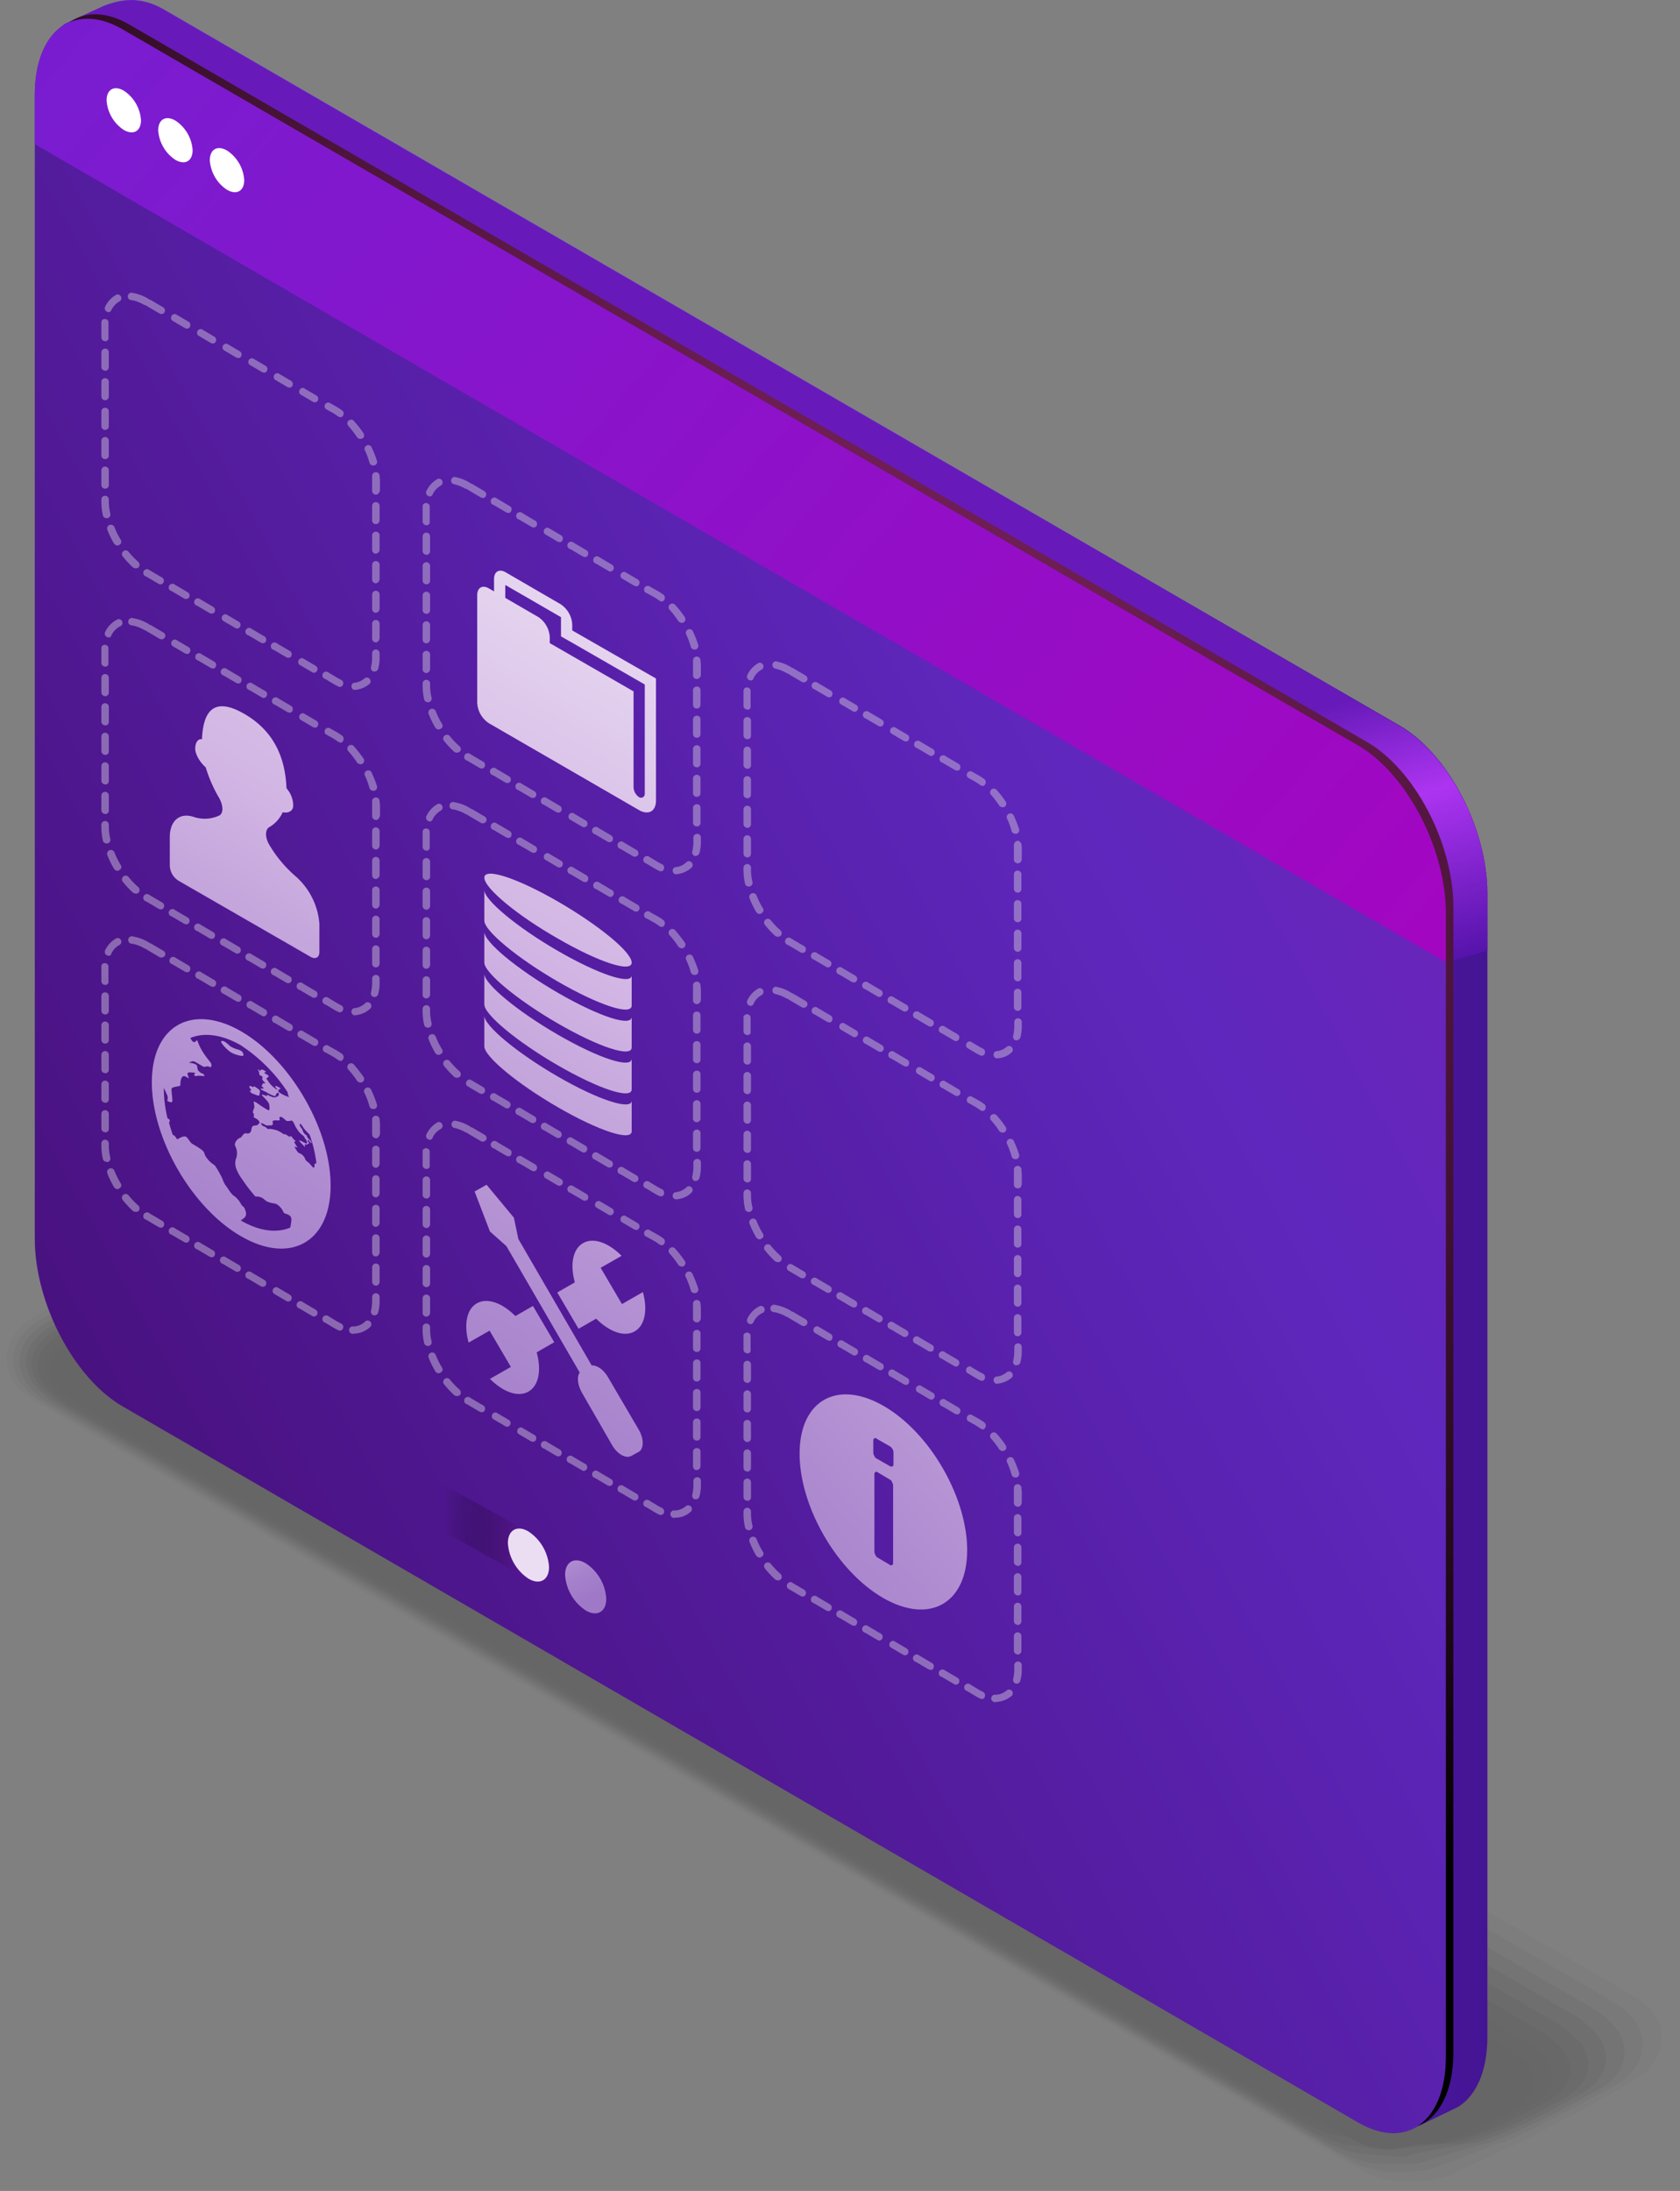 <svg xmlns="http://www.w3.org/2000/svg" xmlns:xlink="http://www.w3.org/1999/xlink" viewBox="0 0 449.2 585.74"><rect x="0" y="0" width="449.2" height="585.74" fill="#808080" stroke="none"/><defs><style>.cls-1,.cls-10,.cls-11,.cls-12,.cls-13,.cls-4,.cls-5,.cls-6,.cls-7,.cls-8,.cls-9{isolation:isolate;}.cls-2{opacity:0.2;}.cls-3{fill-opacity:0;}.cls-4{opacity:0.09;}.cls-5{opacity:0.18;}.cls-6{opacity:0.27;}.cls-7{opacity:0.36;}.cls-8{opacity:0.45;}.cls-9{opacity:0.55;}.cls-10{opacity:0.64;}.cls-11{opacity:0.73;}.cls-12{opacity:0.82;}.cls-13{opacity:0.91;}.cls-14{fill:url(#Degradado_sin_nombre);}.cls-15{fill:url(#Degradado_sin_nombre_2);}.cls-16{fill:url(#Degradado_sin_nombre_3);}.cls-17{fill:url(#Degradado_sin_nombre_4);}.cls-18{fill:url(#Degradado_sin_nombre_5);}.cls-19{fill:#fff;}.cls-20{opacity:0.5;}.cls-21{fill:#c7bcd6;}.cls-22{fill:url(#Degradado_sin_nombre_14);}.cls-23{fill:url(#Degradado_sin_nombre_14-2);}.cls-24{fill:url(#Degradado_sin_nombre_14-3);}.cls-25{fill:url(#Degradado_sin_nombre_14-4);}.cls-26{fill:url(#Degradado_sin_nombre_14-5);}.cls-27{fill:url(#Degradado_sin_nombre_14-6);}.cls-28{fill:url(#Degradado_sin_nombre_14-7);}.cls-29{fill:url(#Degradado_sin_nombre_14-8);}.cls-30{mix-blend-mode:screen;fill:url(#Degradado_sin_nombre_183);}.cls-31{fill:url(#Degradado_sin_nombre_14-9);}.cls-32{fill:url(#Degradado_sin_nombre_14-10);}</style><linearGradient id="Degradado_sin_nombre" x1="250.02" y1="748.79" x2="631.74" y2="748.79" gradientTransform="translate(0 -464)" gradientUnits="userSpaceOnUse"><stop offset="0" stop-color="#6b24d6"/><stop offset="0.74" stop-color="#200657"/><stop offset="1" stop-color="#12054e"/></linearGradient><linearGradient id="Degradado_sin_nombre_2" x1="232.61" y1="687.2" x2="252.77" y2="759.1" gradientTransform="translate(0 -464)" gradientUnits="userSpaceOnUse"><stop offset="0" stop-color="#671ab9"/><stop offset="0.39" stop-color="#ad34f1"/><stop offset="1" stop-color="#5513ab"/></linearGradient><linearGradient id="Degradado_sin_nombre_3" x1="683.08" y1="489.87" x2="-208.24" y2="970.79" gradientTransform="translate(0 -464)" gradientUnits="userSpaceOnUse"><stop offset="0.01" stop-color="#9f19ab"/><stop offset="0.43" stop-color="#5f27bd"/><stop offset="0.9" stop-color="#3d065f"/></linearGradient><linearGradient id="Degradado_sin_nombre_4" x1="-145.77" y1="295.15" x2="448.96" y2="809.91" gradientTransform="translate(0 -464)" gradientUnits="userSpaceOnUse"><stop offset="0.04" stop-color="#6b24d6"/><stop offset="0.32" stop-color="#7a1cd0"/><stop offset="0.86" stop-color="#a306c1"/><stop offset="0.98" stop-color="#ad00bd"/></linearGradient><radialGradient id="Degradado_sin_nombre_5" cx="232" cy="627.81" r="372.27" gradientTransform="translate(0 -464)" gradientUnits="userSpaceOnUse"><stop offset="0" stop-color="#711f56"/><stop offset="0.16" stop-color="#6c1e52"/><stop offset="0.36" stop-color="#5c1946"/><stop offset="0.58" stop-color="#431233"/><stop offset="0.82" stop-color="#200918"/><stop offset="1"/></radialGradient><linearGradient id="Degradado_sin_nombre_14" x1="44.88" y1="835.04" x2="173.07" y2="613.5" gradientTransform="translate(0 -464)" gradientUnits="userSpaceOnUse"><stop offset="0" stop-color="#9f79c8"/><stop offset="0.14" stop-color="#a580cb"/><stop offset="0.33" stop-color="#b492d3"/><stop offset="0.55" stop-color="#cdb0e1"/><stop offset="0.58" stop-color="#d1b4e3"/><stop offset="0.76" stop-color="#dbc4e9"/><stop offset="1" stop-color="#ebdef3"/></linearGradient><linearGradient id="Degradado_sin_nombre_14-2" x1="115.2" y1="875.73" x2="243.39" y2="654.19" xlink:href="#Degradado_sin_nombre_14"/><linearGradient id="Degradado_sin_nombre_14-3" x1="30.14" y1="826.51" x2="158.33" y2="604.98" xlink:href="#Degradado_sin_nombre_14"/><linearGradient id="Degradado_sin_nombre_14-4" x1="27.79" y1="825.15" x2="155.98" y2="603.62" xlink:href="#Degradado_sin_nombre_14"/><linearGradient id="Degradado_sin_nombre_14-5" x1="18.44" y1="819.74" x2="146.63" y2="598.21" xlink:href="#Degradado_sin_nombre_14"/><linearGradient id="Degradado_sin_nombre_14-6" x1="178.24" y1="915.57" x2="380.06" y2="741.36" xlink:href="#Degradado_sin_nombre_14"/><linearGradient id="Degradado_sin_nombre_14-7" x1="78.6" y1="854.55" x2="206.79" y2="633.02" xlink:href="#Degradado_sin_nombre_14"/><linearGradient id="Degradado_sin_nombre_14-8" x1="-0.1" y1="809.02" x2="128.09" y2="587.48" xlink:href="#Degradado_sin_nombre_14"/><linearGradient id="Degradado_sin_nombre_183" x1="147.3" y1="874.08" x2="118.59" y2="873.39" gradientTransform="translate(0 -464)" gradientUnits="userSpaceOnUse"><stop offset="0" stop-color="#7c1dc9"/><stop offset="1" stop-opacity="0"/></linearGradient><linearGradient id="Degradado_sin_nombre_14-9" x1="-64.87" y1="2204.35" x2="-93.58" y2="2176.43" gradientTransform="matrix(0.87, 0.5, 0, 1.15, 263.74, -1972.99)" xlink:href="#Degradado_sin_nombre_14"/><linearGradient id="Degradado_sin_nombre_14-10" x1="158.1" y1="891.04" x2="138.26" y2="853.72" xlink:href="#Degradado_sin_nombre_14"/></defs><g class="cls-1"><g id="Capa_2" data-name="Capa 2"><g id="Capa_1-2" data-name="Capa 1"><g id="Tablet"><g class="cls-2"><path class="cls-3" d="M379.2,585.74a23.57,23.57,0,0,1-11.9-2.9L187,478.44,6.8,374c-4.3-2.5-6.8-6.5-6.8-10.9,0-4.8,3-9.3,8.2-12.4l47.4-26.6a28.94,28.94,0,0,1,14.5-3.7,23.57,23.57,0,0,1,11.9,2.9l180.2,104.4,180.2,104.4c4.3,2.5,6.8,6.5,6.8,10.9,0,4.8-3,9.3-8.2,12.4l-47.4,26.7A29.85,29.85,0,0,1,379.2,585.74Z"/><path class="cls-4" d="M9.5,351.74l10.7-6c.5-.3,20.5-11.1,20.9-10.9l15.2-7.2c3.7-2.2,9.4-2.8,14.1-2.8a24.93,24.93,0,0,1,11.6,3.1l163.5,94.8,14.2,8.2,177.5,102.9c3.4,2,6.2,5.4,6.9,8.7a9.85,9.85,0,0,1,.2,1.7c.3,4.7-2.5,9.2-7.7,12.2l-10.7,6c-.5.3-20.5,11.1-20.9,10.9l-15.2,7.2c-3.7,2.2-9.4,2.8-14.1,2.8a24.93,24.93,0,0,1-11.6-3.1l-163.3-94.7-14.2-8.2L8.9,374.34c-3.4-2-6.2-5.4-6.9-8.7a9.85,9.85,0,0,1-.2-1.7C1.5,359.24,4.3,354.84,9.5,351.74Z"/><path class="cls-5" d="M10.8,352.84,21.4,347c1-.6,19.9-10.4,20.8-9.9l14.9-5.7c3.4-1.9,9.5-1.9,13.8-1.9,3.7,0,8.7,1.8,11.4,3.3L243.1,426l14,8.1,174.8,101.4c3.1,1.8,6.3,5.4,7,8.3a9,9,0,0,1,.3,1.6c.6,4.5-2,9-7.2,12l-10.6,5.8c-1,.6-19.9,10.4-20.8,9.9l-14.9,5.7c-3.4,1.9-9.5,1.9-13.8,1.9-3.7,0-8.7-1.8-11.4-3.3l-160.8-93.3-14-8.1L10.9,374.74c-3.1-1.8-6.3-5.4-7-8.3a9,9,0,0,1-.3-1.6C3,360.34,5.6,355.84,10.8,352.84Z"/><path class="cls-6" d="M12.1,353.84l10.5-5.7c1.6-.9,19.3-9.6,20.6-8.9l14.7-4.3c3-1.7,9.7-.9,13.5-.9,3.3,0,8.7,2.1,11.1,3.5l158.3,91.9,13.7,8,172.1,99.9c2.7,1.6,6.5,5.3,7.2,8,.1.5.3,1,.4,1.5.9,4.3-1.5,8.8-6.7,11.8l-10.5,5.7c-1.6.9-19.3,9.6-20.6,8.9l-14.7,4.3c-3,1.7-9.7.9-13.5.9-3.3,0-8.7-2.1-11.1-3.5L198.8,483l-13.7-8L13,375.14c-2.7-1.6-6.5-5.3-7.2-8-.1-.5-.3-1-.4-1.5C4.5,361.34,6.8,356.84,12.1,353.84Z"/><path class="cls-7" d="M13.4,354.84l10.3-5.6c2.1-1.2,18.7-8.9,20.5-7.8l14.4-2.8c2.6-1.5,9.8,0,13.2,0,2.9,0,8.8,2.5,10.8,3.7l155.8,90.4,13.5,7.9L421.3,539c2.4,1.4,6.6,5.3,7.3,7.6a8.8,8.8,0,0,1,.5,1.5c1.2,4.2-1,8.6-6.2,11.6l-10.3,5.6c-2.1,1.2-18.7,8.9-20.5,7.8l-14.4,2.8c-2.6,1.5-9.8,0-13.2,0-2.9,0-8.8-2.5-10.8-3.7L198,481.74l-13.5-7.9L15.1,375.44c-2.4-1.4-6.6-5.3-7.3-7.6a8.8,8.8,0,0,1-.5-1.5C5.9,362.34,8.1,357.84,13.4,354.84Z"/><path class="cls-8" d="M14.6,355.84l10.2-5.4c2.6-1.5,18.1-8.1,20.3-6.8l14.2-1.4c2.2-1.3,10,.9,12.8.9,2.5,0,8.8,2.9,10.6,3.9l153.4,89.1,13.3,7.7,166.7,96.9c2,1.2,7.2,5.2,7.5,7.2a3.51,3.51,0,0,1,.6,1.4c1.5,4-.5,8.4-5.7,11.5l-10.2,5.4c-2.6,1.5-18.1,8.1-20.3,6.8l-14.2,1.4c-2.2,1.3-10-.9-12.8-.9-2.5,0-8.8-2.9-10.6-3.9l-153.3-89.2-13.3-7.7L17.1,375.84c-2-1.2-7.2-5.2-7.5-7.2a3.51,3.51,0,0,1-.6-1.4C7.4,363.34,9.4,358.84,14.6,355.84Z"/><path class="cls-9" d="M15.9,356.84l10.1-5.3c3.1-1.8,17.5-7.4,20.2-5.8l13.9.1c1.9-1.1,10.1,1.8,12.5,1.8,2.1,0,8.8,3.3,10.3,4.1l150.9,87.7,13.1,7.6,164,95.3c1.7,1,7.4,5.1,7.6,6.8a5.39,5.39,0,0,1,.7,1.3c1.9,3.8,0,8.3-5.2,11.3L403.9,567c-3.1,1.8-17.5,7.4-20.2,5.8l-13.9-.1c-1.9,1.1-10.1-1.8-12.5-1.8-2.1,0-8.8-3.3-10.3-4.1l-150.9-87.7-13.1-7.6L19,376.24c-1.7-1-7.4-5.1-7.6-6.8a5.39,5.39,0,0,1-.7-1.3C8.9,364.34,10.7,359.84,15.9,356.84Z"/><path class="cls-10" d="M17.2,357.84l9.9-5.1c3.7-2.1,16.9-6.7,20-4.8l13.7,1.6c1.5-.9,10.3,2.7,12.2,2.7,1.7,0,8.8,3.7,10,4.4l148.4,86.3,12.9,7.5,161.3,93.8c1.4.8,7.6,5.1,7.8,6.4a8.34,8.34,0,0,1,.8,1.2c2.2,3.7.5,8.1-4.7,11.1l-9.9,5.1c-3.7,2.1-16.9,6.7-20,4.8l-13.7-1.6c-1.5.9-10.3-2.7-12.2-2.7-1.7,0-8.8-3.7-10-4.4l-148.4-86.3-12.9-7.5L21.1,376.54c-1.4-.8-7.6-5.1-7.8-6.4a8.34,8.34,0,0,1-.8-1.2C10.3,365.34,12,360.94,17.2,357.84Z"/><path class="cls-11" d="M18.5,358.94l9.8-5c4.2-2.4,16.3-5.9,19.9-3.8l13.5,3c1.1-.6,10.4,3.6,11.9,3.6,1.2,0,8.9,4.1,9.8,4.6l145.7,84.8,12.7,7.4,158.6,92.3c1,.6,7.8,5,8,6.1a4.36,4.36,0,0,1,.9,1.1c2.5,3.5,1.1,7.9-4.2,10.9l-9.8,5c-4.2,2.4-16.3,5.9-19.9,3.8l-13.5-3c-1.1.6-10.4-3.6-11.9-3.6-1.2,0-8.9-4.1-9.8-4.6l-145.9-84.9-12.7-7.4L23,376.94c-1-.6-7.8-5-8-6.1a4.36,4.36,0,0,1-.9-1.1C11.8,366.34,13.3,361.94,18.5,358.94Z"/><path class="cls-12" d="M19.8,359.94l9.7-4.9c4.7-2.7,15.7-5.2,19.7-2.8l13.2,4.5c.7-.4,10.6,4.5,11.5,4.5s8.9,4.4,9.5,4.8l143.4,83.5,12.4,7.2,155.9,90.8c.7.4,8,5,8.1,5.7a9.43,9.43,0,0,1,1,1c2.9,3.3,1.6,7.7-3.7,10.7l-9.7,4.9c-4.7,2.7-15.7,5.2-19.7,2.8l-13.2-4.5c-.7.4-10.6-4.5-11.5-4.5s-8.9-4.4-9.5-4.8l-143.4-83.5-12.4-7.2L25.2,377.34c-.7-.4-8-5-8.1-5.7a9.43,9.43,0,0,1-1-1C13.2,367.34,14.5,362.94,19.8,359.94Z"/><path class="cls-13" d="M21.1,360.94l9.5-4.7c5.2-3,15.1-4.4,19.6-1.8l13,6c.4-.2,10.7,5.4,11.2,5.4s8.9,4.8,9.2,5l140.9,82.1,12.2,7.1,153.2,89.3c.3.2,8.2,5,8.3,5.3a10.63,10.63,0,0,1,1.1.9c3.2,3.1,2.1,7.5-3.2,10.5l-9.5,4.7c-5.2,3-15.1,4.4-19.6,1.8l-13-6c-.4.2-10.7-5.4-11.2-5.4s-8.9-4.8-9.2-5L192.7,474l-12.2-7.1L27.3,377.74c-.3-.2-8.2-5-8.3-5.3a10.63,10.63,0,0,1-1.1-.9C14.7,368.34,15.8,363.94,21.1,360.94Z"/><path d="M362.8,572.54l-170.9-99.7L21,373.14c-5-2.9-4.4-7.9,1.4-11.2l9.4-4.6c5.8-3.3,14.5-3.7,19.4-.8l170.9,99.7,171,99.7c5,2.9,4.4,7.9-1.4,11.2l-9.4,4.6C376.5,575,367.8,575.44,362.8,572.54Z"/></g><path class="cls-14" d="M374.2,562.34,43.6,370.74c-12.9-7.5-23.4-27.5-23.4-44.8V20.24c0-8.8-7.2-10.7-2.8-13.9l10.4-4.8c4.7-1.8,9.7-2.6,15.9.9L374.3,194c12.9,7.5,23.4,27.5,23.4,44.8v305.7c0,9.2-3,15.7-7.7,18.7-.3.2-12.4,6-12.7,6.1C373.1,570.74,379.9,565.64,374.2,562.34Z"/><path class="cls-15" d="M386.7,257.34l11-3.2v-15.2c0-17.3-10.5-37.3-23.4-44.8L43.6,2.54C37.5-1,32.5-.16,27.7,1.64c-.2.1-10.3,4.7-10.4,4.8-4.4,3.2,2.8,5.1,2.8,13.9V45Z"/><path class="cls-16" d="M363.3,567.54,32.7,375.94c-12.9-7.5-23.4-27.5-23.4-44.8V25.44C9.3,8.14,19.8.24,32.7,7.74l330.6,191.6c12.9,7.5,23.4,27.5,23.4,44.8v305.7C386.7,567,376.2,574.94,363.3,567.54Z"/><path class="cls-17" d="M363.3,199.34,32.7,7.74C19.8.24,9.3,8.24,9.3,25.44v13.1l377.5,218.8v-13.2C386.7,226.84,376.2,206.74,363.3,199.34Z"/><path class="cls-18" d="M365.3,198.24,34.7,6.64C28.5,3,22.8,3,18.6,5.94c3.9-1.6,8.8-1.2,14,1.8l330.6,191.6c12.9,7.5,23.4,27.5,23.4,44.8v305.7c0,9-2.8,15.4-7.4,18.5,5.7-2.4,9.4-9.3,9.4-19.6V243C388.8,225.74,378.3,205.64,365.3,198.24Z"/><path class="cls-19" d="M65.3,48.14c0,2.9-2,4.1-4.6,2.6a10.26,10.26,0,0,1-4.6-7.9c0-2.9,2-4.1,4.6-2.6A10.26,10.26,0,0,1,65.3,48.14Z"/><path class="cls-19" d="M51.5,40.14c0,2.9-2,4.1-4.6,2.6a10.26,10.26,0,0,1-4.6-7.9c0-2.9,2-4.1,4.6-2.6A10.26,10.26,0,0,1,51.5,40.14Z"/><path class="cls-19" d="M37.7,32.14c0,2.9-2,4.1-4.6,2.6a10.26,10.26,0,0,1-4.6-7.9c0-2.9,2-4.1,4.6-2.6A10.26,10.26,0,0,1,37.7,32.14Z"/><g class="cls-20"><path class="cls-21" d="M94.7,184.44a1,1,0,0,1-.1-1.9,4.77,4.77,0,0,0,2.9-1.2,1,1,0,0,1,1.4,1.4,6.65,6.65,0,0,1-4.2,1.7Zm-3.8-.8a.6.6,0,0,1-.4-.1,10.93,10.93,0,0,1-1.5-.8l-2-1.2a1,1,0,1,1,.9-1.7l2,1.2c.5.3.9.5,1.3.7a1,1,0,0,1,.5,1.3A.84.84,0,0,1,90.9,183.64Zm-6.9-3.8a.9.9,0,0,1-.5-.1l-3.4-2A1,1,0,0,1,81,176l3.4,2a1,1,0,0,1,.4,1.3A.89.89,0,0,1,84,179.84Zm16.1-.3h-.2a1,1,0,0,1-.7-1.2,11.15,11.15,0,0,0,.3-2.7v-1a1,1,0,0,1,2,0v1a11.24,11.24,0,0,1-.4,3.2A1,1,0,0,1,100.1,179.54Zm-23-3.7a.9.9,0,0,1-.5-.1l-3.4-2a1,1,0,1,1,.9-1.7l3.4,2a1,1,0,0,1,.4,1.3C77.8,175.74,77.5,175.84,77.1,175.84Zm-6.8-3.9a.9.9,0,0,1-.5-.1l-3.4-2a1,1,0,1,1,.9-1.7l3.4,2a1,1,0,0,1,.4,1.3A.79.79,0,0,1,70.3,171.94Zm30.2-.2a1,1,0,0,1-1-1v-4a1,1,0,0,1,2,0v3.9C101.4,171.24,101,171.74,100.5,171.74Zm-37-3.7a.9.9,0,0,1-.5-.1l-3.4-2a1,1,0,0,1,.9-1.7l3.4,2a1,1,0,0,1-.4,1.8Zm-6.9-4a.9.9,0,0,1-.5-.1l-3.4-2a1,1,0,1,1,.9-1.7l3.4,2a1,1,0,0,1,.4,1.3C57.3,163.94,57,164,56.6,164Zm43.9-.2a1,1,0,0,1-1-1v-3.9a1,1,0,0,1,2,0v3.9A1.17,1.17,0,0,1,100.5,163.84Zm-50.7-3.7a.9.9,0,0,1-.5-.1l-3.4-2a1,1,0,1,1,.9-1.7l3.4,2a1,1,0,0,1,.4,1.3A.89.89,0,0,1,49.8,160.14Zm-6.8-3.9a.9.9,0,0,1-.5-.1l-3.4-2a1,1,0,1,1,.9-1.7l3.4,2a1,1,0,0,1-.4,1.8Zm57.5-.3a1,1,0,0,1-1-1V151a1,1,0,0,1,2,0v3.9A1.17,1.17,0,0,1,100.5,155.94Zm-64.2-4a1.85,1.85,0,0,1-.7-.2,26.82,26.82,0,0,1-2.8-3,1,1,0,1,1,1.6-1.2,22.26,22.26,0,0,0,2.6,2.7,1.07,1.07,0,0,1,.1,1.4A1.14,1.14,0,0,1,36.3,151.94Zm64.2-3.9a1,1,0,0,1-1-1v-3.9a1,1,0,0,1,2,0V147A1.07,1.07,0,0,1,100.5,148Zm-69.1-2.2a1.19,1.19,0,0,1-.9-.5,25.28,25.28,0,0,1-1.8-3.7,1,1,0,0,1,1.9-.7,21.58,21.58,0,0,0,1.7,3.4.88.88,0,0,1-.4,1.3A.55.55,0,0,1,31.4,145.84Zm69.1-5.7a1,1,0,0,1-1-1v-3.9a1,1,0,0,1,2,0v3.9A1.07,1.07,0,0,1,100.5,140.14Zm-72-1.6a1,1,0,0,1-1-.8,17,17,0,0,1-.4-3.8v-.4a1,1,0,0,1,2,0v.4a13.69,13.69,0,0,0,.4,3.4,1,1,0,0,1-.8,1.2Zm72-6.3a1,1,0,0,1-1-1v-3.9a1,1,0,0,1,2-.2c0,.4.1.9.1,1.3v2.7C101.4,131.84,101,132.24,100.5,132.24Zm-72.4-1.6a1,1,0,0,1-1-1v-3.9a1,1,0,0,1,2,0v3.9A.94.94,0,0,1,28.1,130.64Zm71.6-6.2a1,1,0,0,1-.9-.7,20.94,20.94,0,0,0-1.3-3.5,1,1,0,0,1,1.8-.8,29.93,29.93,0,0,1,1.5,3.8,1,1,0,0,1-.7,1.2Zm-71.6-1.7a1,1,0,0,1-1-1v-3.9a1,1,0,0,1,2,0v3.9A.94.94,0,0,1,28.1,122.74Zm68.2-5.4a1.23,1.23,0,0,1-.8-.4,23.72,23.72,0,0,0-2.3-3,1,1,0,1,1,1.5-1.3,25.12,25.12,0,0,1,2.5,3.2,1,1,0,0,1-.3,1.4C96.7,117.24,96.5,117.34,96.3,117.34Zm-68.2-2.4a1,1,0,0,1-1-1V110a1,1,0,0,1,2,0v3.9A1,1,0,0,1,28.1,114.94Zm62.9-3.4a1.42,1.42,0,0,1-.6-.2,13,13,0,0,0-1.5-1l-1.8-1a1,1,0,0,1,.9-1.7l1.8,1a16.29,16.29,0,0,1,1.7,1.1,1.06,1.06,0,0,1,.2,1.4A.67.67,0,0,1,91,111.54Zm-6.8-4a.9.9,0,0,1-.5-.1l-3.4-2a1,1,0,0,1,.9-1.7l3.4,2A1,1,0,0,1,85,107,.79.79,0,0,1,84.2,107.54ZM28.1,107a1,1,0,0,1-1-1v-3.9a1,1,0,0,1,2,0V106A1,1,0,0,1,28.1,107Zm49.3-3.4a.9.9,0,0,1-.5-.1l-3.4-2a1,1,0,0,1,.9-1.7l3.4,2a1,1,0,0,1,.4,1.3A.89.89,0,0,1,77.4,103.64Zm-6.8-4a.9.9,0,0,1-.5-.1l-3.4-2a1,1,0,0,1,.9-1.7l3.4,2a1,1,0,0,1,.4,1.3A.82.82,0,0,1,70.6,99.64Zm-42.5-.5a1,1,0,0,1-1-1v-3.9a1,1,0,0,1,2,0v3.9A1,1,0,0,1,28.1,99.14Zm35.6-3.4a.9.9,0,0,1-.5-.1l-3.4-2a1,1,0,0,1,.9-1.7l3.4,2a1,1,0,0,1,.4,1.3A.79.79,0,0,1,63.7,95.74Zm-6.8-3.9a.9.9,0,0,1-.5-.1l-3.4-2a1,1,0,0,1,.9-1.7l3.4,2a1,1,0,0,1,.4,1.3A.89.89,0,0,1,56.9,91.84Zm-28.8-.6a1,1,0,0,1-1-1v-4a.87.87,0,0,1,1-.9.92.92,0,0,1,.9,1v3.9A.86.86,0,0,1,28.1,91.24ZM50,87.84a.9.9,0,0,1-.5-.1l-3.4-2A1,1,0,0,1,47,84l3.4,2a1,1,0,0,1,.4,1.3A.79.79,0,0,1,50,87.84Zm-6.8-3.9a.9.9,0,0,1-.5-.1l-3.4-2c-.1-.1-.2-.1-.3-.2s-.2-.1-.4-.1a10.71,10.71,0,0,0-3.3-1.3,1,1,0,1,1,.3-1.9,11.62,11.62,0,0,1,4,1.5c.1.1.2.1.3.2s.2.1.3.1l3.4,2a1,1,0,0,1,.4,1.3A.79.79,0,0,1,43.2,83.94ZM29,83.44a.6.6,0,0,1-.4-.1,1,1,0,0,1-.5-1.3,7.12,7.12,0,0,1,3.1-3.3,1,1,0,0,1,.8,1.8,5.44,5.44,0,0,0-2.2,2.3A.76.76,0,0,1,29,83.44Z"/></g><g class="cls-20"><path class="cls-21" d="M180.6,233.74a1,1,0,0,1-.1-1.9,4.77,4.77,0,0,0,2.9-1.2,1,1,0,1,1,1.4,1.4,6.89,6.89,0,0,1-4.2,1.7Zm-3.9-.8a.6.6,0,0,1-.4-.1,10.93,10.93,0,0,1-1.5-.8l-2-1.2a1,1,0,1,1,.9-1.7l2,1.2c.5.3.9.5,1.3.7a1,1,0,0,1,.5,1.3C177.5,232.64,177.1,232.94,176.7,232.94Zm-6.9-3.9a.9.9,0,0,1-.5-.1l-3.4-2a1,1,0,1,1,.9-1.7l3.4,2a1,1,0,0,1,.4,1.3A.79.79,0,0,1,169.8,229Zm16.2-.2h-.2a1,1,0,0,1-.7-1.2,11.15,11.15,0,0,0,.3-2.7v-1a1,1,0,0,1,1-1,.94.94,0,0,1,1,1v1a11.24,11.24,0,0,1-.4,3.2A1.2,1.2,0,0,1,186,228.84Zm-23-3.7a.9.9,0,0,1-.5-.1l-3.4-2a1,1,0,1,1,.9-1.7l3.4,2a1,1,0,0,1,.4,1.3A.79.79,0,0,1,163,225.14Zm-6.8-4a.9.9,0,0,1-.5-.1l-3.4-2a1,1,0,0,1,.9-1.7l3.4,2a1,1,0,0,1,.4,1.3A.82.82,0,0,1,156.2,221.14Zm30.1-.2a1,1,0,0,1-1-1V216a1,1,0,0,1,1-1,.94.94,0,0,1,1,1v3.9A.94.94,0,0,1,186.3,220.94Zm-37-3.7a.9.9,0,0,1-.5-.1l-3.4-2a1,1,0,1,1,.9-1.7l3.4,2a1,1,0,0,1,.4,1.3A.79.79,0,0,1,149.3,217.24Zm-6.8-3.9a.9.9,0,0,1-.5-.1l-3.4-2a1,1,0,1,1,.9-1.7l3.4,2a1,1,0,0,1,.4,1.3A.89.89,0,0,1,142.5,213.34Zm43.8-.3a1,1,0,0,1-1-1v-3.9a1,1,0,0,1,1-1,.94.94,0,0,1,1,1V212A.94.94,0,0,1,186.3,213Zm-50.6-3.7a.9.9,0,0,1-.5-.1l-3.4-2a1,1,0,1,1,.9-1.7l3.4,2a1,1,0,0,1,.4,1.3A.82.82,0,0,1,135.7,209.34Zm-6.9-3.9a.9.9,0,0,1-.5-.1l-3.4-2a1,1,0,1,1,.9-1.7l3.4,2a1,1,0,0,1,.4,1.3A.79.79,0,0,1,128.8,205.44Zm57.5-.3a1,1,0,0,1-1-1v-3.9a1,1,0,0,1,1-1,.94.94,0,0,1,1,1v3.9A.94.94,0,0,1,186.3,205.14Zm-64.1-3.9a1.85,1.85,0,0,1-.7-.2,26.82,26.82,0,0,1-2.8-3,1,1,0,0,1,1.6-1.2,22.26,22.26,0,0,0,2.6,2.7,1.07,1.07,0,0,1,.1,1.4C122.7,201,122.5,201.24,122.2,201.24Zm64.1-4a1,1,0,0,1-1-1v-3.9a1,1,0,0,1,1-1,.94.94,0,0,1,1,1v3.9A.94.94,0,0,1,186.3,197.24Zm-69-2.2a1.19,1.19,0,0,1-.9-.5,25.28,25.28,0,0,1-1.8-3.7,1,1,0,1,1,1.9-.7,21.58,21.58,0,0,0,1.7,3.4.88.88,0,0,1-.4,1.3A.65.65,0,0,1,117.3,195Zm69-5.6a1,1,0,0,1-1-1v-3.9a1,1,0,0,1,1-1,.94.94,0,0,1,1,1v3.9A1,1,0,0,1,186.3,189.44Zm-71.9-1.7a1,1,0,0,1-1-.8,17,17,0,0,1-.4-3.8v-.4a1,1,0,0,1,2,0v.4a13.69,13.69,0,0,0,.4,3.4,1,1,0,0,1-.8,1.2Zm71.9-6.2a1,1,0,0,1-1-1v-3.9a1,1,0,0,1,2-.2c0,.4.1.9.1,1.3v2.7A1.18,1.18,0,0,1,186.3,181.54Zm-72.3-1.6a1,1,0,0,1-1-1V175a1,1,0,1,1,2,0v3.9A1.08,1.08,0,0,1,114,179.94Zm71.6-6.3a1,1,0,0,1-.9-.7,20.94,20.94,0,0,0-1.3-3.5,1,1,0,0,1,1.8-.8,29.93,29.93,0,0,1,1.5,3.8,1,1,0,0,1-.7,1.2ZM114,172a1,1,0,0,1-1-1v-3.9a1,1,0,0,1,2,0V171A1.08,1.08,0,0,1,114,172Zm68.2-5.5a1.23,1.23,0,0,1-.8-.4,23.72,23.72,0,0,0-2.3-3,1,1,0,1,1,1.5-1.3,25.12,25.12,0,0,1,2.5,3.2,1,1,0,0,1-.3,1.4A1.27,1.27,0,0,1,182.2,166.54Zm-68.2-2.4a1,1,0,0,1-1-1v-3.9a1,1,0,0,1,2,0v3.9A1,1,0,0,1,114,164.14Zm62.9-3.3a1.42,1.42,0,0,1-.6-.2,13,13,0,0,0-1.5-1l-1.8-1a1,1,0,1,1,.9-1.7l1.8,1a16.29,16.29,0,0,1,1.7,1.1,1.06,1.06,0,0,1,.2,1.4A.84.84,0,0,1,176.9,160.84Zm-6.8-4.1a.9.9,0,0,1-.5-.1l-3.4-2a1,1,0,0,1,.9-1.7l3.4,2a1,1,0,0,1,.4,1.3A.75.75,0,0,1,170.1,156.74Zm-56.1-.5a1,1,0,0,1-1-1v-3.9a1,1,0,0,1,2,0v3.9A1,1,0,0,1,114,156.24Zm49.3-3.4a.9.9,0,0,1-.5-.1l-3.4-2a1,1,0,1,1,.9-1.7l3.4,2a1,1,0,0,1-.4,1.8Zm-6.9-3.9a.9.9,0,0,1-.5-.1l-3.4-2a1,1,0,1,1,.9-1.7l3.4,2a1,1,0,0,1,.4,1.3A.79.79,0,0,1,156.4,148.94Zm-42.4-.6a1,1,0,0,1-1-1v-3.9a1,1,0,0,1,2,0v3.9A1,1,0,0,1,114,148.34Zm35.6-3.4a.9.9,0,0,1-.5-.1l-3.4-2a1,1,0,0,1,.9-1.7l3.4,2a1,1,0,0,1,.4,1.3A.75.75,0,0,1,149.6,144.94Zm-6.9-3.9a.9.9,0,0,1-.5-.1l-3.4-2a1,1,0,1,1,.9-1.7l3.4,2a1,1,0,0,1,.4,1.3A.79.79,0,0,1,142.7,141Zm-28.7-.6a1,1,0,0,1-1-1v-4a.87.87,0,0,1,1-.9.92.92,0,0,1,.9,1v3.9A.87.87,0,0,1,114,140.44Zm21.9-3.3a.9.9,0,0,1-.5-.1l-3.4-2a1,1,0,1,1,.9-1.7l3.4,2a1,1,0,0,1,.4,1.3A.79.79,0,0,1,135.9,137.14Zm-6.8-4a.9.9,0,0,1-.5-.1l-3.4-2c-.1-.1-.2-.1-.3-.2s-.2-.1-.4-.1a10.71,10.71,0,0,0-3.3-1.3,1,1,0,0,1,.3-1.9,11.62,11.62,0,0,1,4,1.5c.1.1.2.1.3.2s.2.1.3.1l3.4,2a1,1,0,0,1,.4,1.3A.82.82,0,0,1,129.1,133.14Zm-14.2-.4a.6.6,0,0,1-.4-.1,1,1,0,0,1-.5-1.3,7.12,7.12,0,0,1,3.1-3.3,1,1,0,0,1,.8,1.8,5.44,5.44,0,0,0-2.2,2.3A.84.84,0,0,1,114.9,132.74Z"/></g><g class="cls-20"><path class="cls-21" d="M266.4,282.94a1,1,0,0,1-.1-1.9,4.77,4.77,0,0,0,2.9-1.2,1,1,0,0,1,1.4,1.4,5.89,5.89,0,0,1-4.2,1.7Zm-3.9-.7a.6.6,0,0,1-.4-.1,10.93,10.93,0,0,1-1.5-.8l-2-1.2a1,1,0,0,1,.9-1.7l2,1.2c.5.3.9.5,1.3.7a1,1,0,0,1,.5,1.3C263.3,281.94,262.9,282.24,262.5,282.24Zm-6.8-3.9a.9.9,0,0,1-.5-.1l-3.4-2a1,1,0,1,1,.9-1.7l3.4,2a1,1,0,0,1-.4,1.8Zm16.1-.2h-.2a1,1,0,0,1-.7-1.2,11.15,11.15,0,0,0,.3-2.7v-1a1,1,0,0,1,2,0v1a11.24,11.24,0,0,1-.4,3.2A1.2,1.2,0,0,1,271.8,278.14Zm-23-3.7a.9.9,0,0,1-.5-.1l-3.4-2a1,1,0,1,1,.9-1.7l3.4,2a1,1,0,0,1,.4,1.3A.79.79,0,0,1,248.8,274.44Zm-6.8-4a.9.9,0,0,1-.5-.1l-3.4-2a1,1,0,1,1,.9-1.7l3.4,2a1,1,0,0,1,.4,1.3A.89.89,0,0,1,242,270.44Zm30.1-.2a1,1,0,0,1-1-1v-3.9a1,1,0,0,1,2,0v3.9A.94.94,0,0,1,272.1,270.24Zm-36.9-3.7a.9.9,0,0,1-.5-.1l-3.4-2a1,1,0,1,1,.9-1.7l3.4,2a1,1,0,0,1-.4,1.8Zm-6.9-3.9a.9.9,0,0,1-.5-.1l-3.4-2a1,1,0,1,1,.9-1.7l3.4,2a1,1,0,0,1,.4,1.3A.79.79,0,0,1,228.3,262.64Zm43.8-.3a1,1,0,0,1-1-1v-3.9a1,1,0,1,1,2,0v3.9A.94.94,0,0,1,272.1,262.34Zm-50.6-3.7a.9.9,0,0,1-.5-.1l-3.4-2a1,1,0,1,1,.9-1.7l3.4,2a1,1,0,0,1-.4,1.8Zm-6.9-3.9a.9.9,0,0,1-.5-.1l-3.4-2a1,1,0,1,1,.9-1.7l3.4,2a1,1,0,0,1,.4,1.3A.79.79,0,0,1,214.6,254.74Zm57.5-.3a1,1,0,0,1-1-1v-3.9a1,1,0,1,1,2,0v3.9A.94.94,0,0,1,272.1,254.44Zm-64.1-4a1.85,1.85,0,0,1-.7-.2,26.82,26.82,0,0,1-2.8-3,1,1,0,0,1,1.6-1.2,22.26,22.26,0,0,0,2.6,2.7,1.07,1.07,0,0,1,.1,1.4A1.14,1.14,0,0,1,208,250.44Zm64.1-3.9a1,1,0,0,1-1-1v-3.9a1,1,0,0,1,2,0v3.9A.94.94,0,0,1,272.1,246.54Zm-69-2.2a1.19,1.19,0,0,1-.9-.5,25.28,25.28,0,0,1-1.8-3.7,1,1,0,1,1,1.9-.7,21.58,21.58,0,0,0,1.7,3.4.88.88,0,0,1-.4,1.3A.65.65,0,0,1,203.1,244.34Zm69-5.7a1,1,0,0,1-1-1v-3.9a1,1,0,0,1,2,0v3.9A.94.94,0,0,1,272.1,238.64ZM200.2,237a1,1,0,0,1-1-.8,17,17,0,0,1-.4-3.8V232a1,1,0,0,1,2,0v.4a13.69,13.69,0,0,0,.4,3.4,1,1,0,0,1-.8,1.2Zm71.9-6.2a1,1,0,0,1-1-1v-3.9a1.17,1.17,0,0,1,.9-1.1c.5-.1,1,.4,1.1.9s.1.9.1,1.3v2.7A1.18,1.18,0,0,1,272.1,230.84Zm-72.3-1.6a1,1,0,0,1-1-1v-3.9a1,1,0,1,1,2,0v3.9A1,1,0,0,1,199.8,229.24Zm71.6-6.3a1,1,0,0,1-.9-.7,20.94,20.94,0,0,0-1.3-3.5,1,1,0,0,1,1.8-.8,37.25,37.25,0,0,1,1.5,3.8,1,1,0,0,1-.7,1.2Zm-71.6-1.6a1,1,0,0,1-1-1v-3.9a1,1,0,0,1,2,0v3.9A1,1,0,0,1,199.8,221.34Zm68.2-5.5a1.23,1.23,0,0,1-.8-.4,23.72,23.72,0,0,0-2.3-3,1,1,0,0,1,1.5-1.3,25.12,25.12,0,0,1,2.5,3.2,1,1,0,0,1-.3,1.4A1.27,1.27,0,0,1,268,215.84Zm-68.2-2.4a1,1,0,0,1-1-1v-3.9a1,1,0,0,1,2,0v3.9A1,1,0,0,1,199.8,213.44Zm62.9-3.3a1.42,1.42,0,0,1-.6-.2,13,13,0,0,0-1.5-1l-1.8-1a1,1,0,0,1,.9-1.7l1.8,1a16.29,16.29,0,0,1,1.7,1.1,1.06,1.06,0,0,1,.2,1.4A.84.84,0,0,1,262.7,210.14Zm-6.8-4.1a.9.9,0,0,1-.5-.1l-3.4-2a1,1,0,1,1,.9-1.7l3.4,2a1,1,0,0,1,.4,1.3C256.6,205.94,256.3,206,255.9,206Zm-56.1-.5a1,1,0,0,1-1-1v-3.9a1,1,0,0,1,2,0v3.9A.94.94,0,0,1,199.8,205.54Zm49.3-3.4a.9.9,0,0,1-.5-.1l-3.4-2a1,1,0,1,1,.9-1.7l3.4,2a1,1,0,0,1-.4,1.8Zm-6.9-3.9a.9.9,0,0,1-.5-.1l-3.4-2a1,1,0,0,1,.9-1.7l3.4,2a1,1,0,0,1,.4,1.3A.79.79,0,0,1,242.2,198.24Zm-42.4-.6a1,1,0,0,1-1-1v-3.9a1,1,0,0,1,2,0v3.9A.94.94,0,0,1,199.8,197.64Zm35.6-3.4a.9.9,0,0,1-.5-.1l-3.4-2a1,1,0,1,1,.9-1.7l3.4,2a1,1,0,0,1,.4,1.3A.89.89,0,0,1,235.4,194.24Zm-6.8-3.9a.9.9,0,0,1-.5-.1l-3.4-2a1,1,0,0,1,.9-1.7l3.4,2a1,1,0,0,1-.4,1.8Zm-28.8-.6a1,1,0,0,1-1-1v-4a.87.87,0,0,1,1-.9.92.92,0,0,1,.9,1v3.9A.83.83,0,0,1,199.8,189.74Zm21.9-3.3a.9.9,0,0,1-.5-.1l-3.4-2a1,1,0,1,1,.9-1.7l3.4,2a1,1,0,0,1,.4,1.3A.79.79,0,0,1,221.7,186.44Zm-6.8-4a.9.9,0,0,1-.5-.1l-3.4-2c-.1-.1-.2-.1-.3-.2s-.2-.1-.3-.1a10.71,10.71,0,0,0-3.3-1.3,1,1,0,0,1,.3-1.9,11.62,11.62,0,0,1,4,1.5c.1.1.2.1.3.2s.2.1.3.1l3.4,2a1,1,0,0,1,.4,1.3A1.19,1.19,0,0,1,214.9,182.44Zm-14.2-.5a.6.6,0,0,1-.4-.1,1,1,0,0,1-.5-1.3,7.12,7.12,0,0,1,3.1-3.3,1,1,0,0,1,.8,1.8,4.92,4.92,0,0,0-2.2,2.3A.84.84,0,0,1,200.7,181.94Z"/></g><g class="cls-20"><path class="cls-21" d="M94.7,271.44a1,1,0,0,1-.1-1.9,4.77,4.77,0,0,0,2.9-1.2,1,1,0,1,1,1.4,1.4,6.65,6.65,0,0,1-4.2,1.7Zm-3.8-.8a.6.6,0,0,1-.4-.1,10.93,10.93,0,0,1-1.5-.8l-2-1.2a1,1,0,1,1,.9-1.7l2,1.2c.5.3.9.5,1.3.7a1,1,0,0,1,.5,1.3A.84.84,0,0,1,90.9,270.64Zm-6.9-3.9a.9.9,0,0,1-.5-.1l-3.4-2a1,1,0,1,1,.9-1.7l3.4,2a1,1,0,0,1,.4,1.3A.75.75,0,0,1,84,266.74Zm16.1-.2h-.2a1,1,0,0,1-.7-1.2,11.15,11.15,0,0,0,.3-2.7v-1a1,1,0,0,1,2,0v1a11.24,11.24,0,0,1-.4,3.2A1,1,0,0,1,100.1,266.54Zm-23-3.7a.9.9,0,0,1-.5-.1l-3.4-2a1,1,0,1,1,.9-1.7l3.4,2a1,1,0,0,1,.4,1.3A.79.79,0,0,1,77.1,262.84Zm-6.8-3.9a.9.9,0,0,1-.5-.1l-3.4-2a1,1,0,1,1,.9-1.7l3.4,2a1,1,0,0,1,.4,1.3A.79.79,0,0,1,70.3,258.94Zm30.2-.3a1,1,0,0,1-1-1v-3.9a1,1,0,0,1,2,0v3.9A1.07,1.07,0,0,1,100.5,258.64Zm-37-3.7a.9.9,0,0,1-.5-.1l-3.4-2a1,1,0,1,1,.9-1.7l3.4,2a1,1,0,0,1,.4,1.3A.82.82,0,0,1,63.5,254.94ZM56.6,251a.9.9,0,0,1-.5-.1l-3.4-2a1,1,0,1,1,.9-1.7l3.4,2a1,1,0,0,1,.4,1.3A.79.79,0,0,1,56.6,251Zm43.9-.3a1,1,0,0,1-1-1v-3.9a1,1,0,0,1,2,0v3.9A1.07,1.07,0,0,1,100.5,250.74Zm-50.7-3.6a.9.9,0,0,1-.5-.1l-3.4-2a1,1,0,1,1,.9-1.7l3.4,2a1,1,0,0,1,.4,1.3A.89.89,0,0,1,49.8,247.14Zm-6.8-4a.9.9,0,0,1-.5-.1l-3.4-2a1,1,0,1,1,.9-1.7l3.4,2a1,1,0,0,1,.4,1.3A.82.82,0,0,1,43,243.14Zm57.5-.2a1,1,0,0,1-1-1V238a1,1,0,1,1,2,0v3.9A1.17,1.17,0,0,1,100.5,242.94Zm-64.2-4a1.85,1.85,0,0,1-.7-.2,26.82,26.82,0,0,1-2.8-3,1,1,0,1,1,1.6-1.2,22.26,22.26,0,0,0,2.6,2.7,1.07,1.07,0,0,1,.1,1.4A1.14,1.14,0,0,1,36.3,238.94Zm64.2-3.9a1,1,0,0,1-1-1v-3.9a1,1,0,0,1,2,0V234A1.17,1.17,0,0,1,100.5,235Zm-69.1-2.2a1.19,1.19,0,0,1-.9-.5,25.28,25.28,0,0,1-1.8-3.7,1,1,0,0,1,1.9-.7,21.58,21.58,0,0,0,1.7,3.4.88.88,0,0,1-.4,1.3C31.7,232.74,31.6,232.84,31.4,232.84Zm69.1-5.7a1,1,0,0,1-1-1v-3.9a1,1,0,0,1,2,0v3.9A1.17,1.17,0,0,1,100.5,227.14Zm-72-1.6a1,1,0,0,1-1-.8,17,17,0,0,1-.4-3.8v-.4a1,1,0,0,1,2,0v.4a13.69,13.69,0,0,0,.4,3.4,1,1,0,0,1-.8,1.2Zm72-6.3a1,1,0,0,1-1-1v-3.9a1,1,0,0,1,2-.2c0,.5.1.9.1,1.3v2.7C101.4,218.84,101,219.24,100.5,219.24Zm-72.4-1.6a1,1,0,0,1-1-1v-3.9a1,1,0,0,1,2,0v3.9A.94.94,0,0,1,28.1,217.64Zm71.6-6.2a1,1,0,0,1-.9-.7,20.94,20.94,0,0,0-1.3-3.5,1,1,0,0,1,1.8-.8,29.93,29.93,0,0,1,1.5,3.8,1,1,0,0,1-.7,1.2Zm-71.6-1.7a1,1,0,0,1-1-1v-3.9a1,1,0,0,1,2,0v3.9A.94.94,0,0,1,28.1,209.74Zm68.2-5.4a1.23,1.23,0,0,1-.8-.4,23.72,23.72,0,0,0-2.3-3,1,1,0,1,1,1.5-1.3,39.19,39.19,0,0,1,2.5,3.2,1,1,0,0,1-.3,1.4C96.7,204.24,96.5,204.34,96.3,204.34Zm-68.2-2.5a1,1,0,0,1-1-1v-3.9a1,1,0,0,1,2,0v3.9A.94.94,0,0,1,28.1,201.84Zm62.9-3.3a1.42,1.42,0,0,1-.6-.2,13,13,0,0,0-1.5-1l-1.8-1a1,1,0,0,1,.9-1.7l1.8,1a16.29,16.29,0,0,1,1.7,1.1,1.06,1.06,0,0,1,.2,1.4A.67.67,0,0,1,91,198.54Zm-6.8-4a.9.9,0,0,1-.5-.1l-3.4-2a1,1,0,0,1,.9-1.7l3.4,2A1,1,0,0,1,85,194,.79.79,0,0,1,84.2,194.54Zm-56.1-.6a1,1,0,0,1-1-1V189a1,1,0,0,1,2,0v3.9A.94.94,0,0,1,28.1,193.94Zm49.3-3.4a.9.9,0,0,1-.5-.1l-3.4-2a1,1,0,1,1,.9-1.7l3.4,2a1,1,0,0,1,.4,1.3A.75.75,0,0,1,77.4,190.54Zm-6.8-3.9a.9.9,0,0,1-.5-.1l-3.4-2a1,1,0,1,1,.9-1.7l3.4,2a1,1,0,0,1-.4,1.8Zm-42.5-.5a1,1,0,0,1-1-1v-3.9a1,1,0,0,1,2,0v3.9A1,1,0,0,1,28.1,186.14Zm35.6-3.4a.9.9,0,0,1-.5-.1l-3.4-2a1,1,0,1,1,.9-1.7l3.4,2a1,1,0,0,1,.4,1.3A.79.79,0,0,1,63.7,182.74Zm-6.8-4a.9.9,0,0,1-.5-.1l-3.4-2a1,1,0,1,1,.9-1.7l3.4,2a1,1,0,0,1,.4,1.3A.75.75,0,0,1,56.9,178.74Zm-28.8-.5a1,1,0,0,1-1-1v-3.9a.87.87,0,0,1,1-.9.92.92,0,0,1,.9,1v3.9C29.1,177.74,28.7,178.24,28.1,178.24Zm21.9-3.4a.9.9,0,0,1-.5-.1l-3.4-2A1,1,0,0,1,47,171l3.4,2a1,1,0,0,1,.4,1.3A.79.79,0,0,1,50,174.84Zm-6.8-3.9a.9.9,0,0,1-.5-.1l-3.4-2c-.1-.1-.2-.1-.3-.2s-.2-.1-.3-.1a10.71,10.71,0,0,0-3.3-1.3,1,1,0,1,1,.3-1.9,11.62,11.62,0,0,1,4,1.5c.1.1.2.1.3.2s.2.1.3.1l3.4,2a1,1,0,0,1,.4,1.3A1.19,1.19,0,0,1,43.2,170.94Zm-14.2-.5a.6.6,0,0,1-.4-.1,1,1,0,0,1-.5-1.3,7.12,7.12,0,0,1,3.1-3.3,1,1,0,1,1,.8,1.8,5.44,5.44,0,0,0-2.2,2.3A.76.76,0,0,1,29,170.44Z"/></g><g class="cls-20"><path class="cls-21" d="M180.6,320.64a1,1,0,0,1-.1-1.9,4.77,4.77,0,0,0,2.9-1.2,1,1,0,1,1,1.4,1.4,6.35,6.35,0,0,1-4.2,1.7Zm-3.9-.8a.6.6,0,0,1-.4-.1,10.93,10.93,0,0,1-1.5-.8l-2-1.2a1,1,0,1,1,.9-1.7l2,1.2c.5.3.9.5,1.3.7a1,1,0,0,1,.5,1.3C177.5,319.64,177.1,319.84,176.7,319.84Zm-6.9-3.8a.9.9,0,0,1-.5-.1l-3.4-2a1,1,0,1,1,.9-1.7l3.4,2a1,1,0,0,1,.4,1.3A.79.79,0,0,1,169.8,316Zm16.2-.3h-.2a1,1,0,0,1-.7-1.2,11.15,11.15,0,0,0,.3-2.7v-1a1,1,0,0,1,1-1,.94.94,0,0,1,1,1v1a11.24,11.24,0,0,1-.4,3.2A1.2,1.2,0,0,1,186,315.74Zm-23-3.6a.9.9,0,0,1-.5-.1l-3.4-2a1,1,0,1,1,.9-1.7l3.4,2a1,1,0,0,1,.4,1.3A.79.79,0,0,1,163,312.14Zm-6.8-4a.9.9,0,0,1-.5-.1l-3.4-2a1,1,0,1,1,.9-1.7l3.4,2a1,1,0,0,1-.4,1.8Zm30.1-.2a1,1,0,0,1-1-1V303a1,1,0,0,1,1-1,.94.94,0,0,1,1,1v3.9A1,1,0,0,1,186.3,307.94Zm-37-3.7a.9.9,0,0,1-.5-.1l-3.4-2a1,1,0,1,1,.9-1.7l3.4,2a1,1,0,0,1,.4,1.3A.79.79,0,0,1,149.3,304.24Zm-6.8-4a.9.9,0,0,1-.5-.1l-3.4-2a1,1,0,1,1,.9-1.7l3.4,2a1,1,0,0,1,.4,1.3A.75.75,0,0,1,142.5,300.24Zm43.8-.2a1,1,0,0,1-1-1v-3.9a1,1,0,0,1,1-1,.94.94,0,0,1,1,1V299A.94.94,0,0,1,186.3,300Zm-50.6-3.7a.9.9,0,0,1-.5-.1l-3.4-2a1,1,0,1,1,.9-1.7l3.4,2a1,1,0,0,1-.4,1.8Zm-6.9-3.9a.9.9,0,0,1-.5-.1l-3.4-2a1,1,0,0,1,.9-1.7l3.4,2a1,1,0,0,1,.4,1.3A.79.79,0,0,1,128.8,292.44Zm57.5-.3a1,1,0,0,1-1-1v-3.9a1,1,0,0,1,1-1,.94.94,0,0,1,1,1v3.9A.94.94,0,0,1,186.3,292.14Zm-64.1-4a1.85,1.85,0,0,1-.7-.2,26.82,26.82,0,0,1-2.8-3,1,1,0,0,1,1.6-1.2,22.26,22.26,0,0,0,2.6,2.7,1.07,1.07,0,0,1,.1,1.4A1.33,1.33,0,0,1,122.2,288.14Zm64.1-3.9a1,1,0,0,1-1-1v-3.9a1,1,0,0,1,1-1,.94.94,0,0,1,1,1v3.9A.94.94,0,0,1,186.3,284.24Zm-69-2.2a1.19,1.19,0,0,1-.9-.5,25.28,25.28,0,0,1-1.8-3.7,1,1,0,0,1,1.9-.7,21.58,21.58,0,0,0,1.7,3.4.88.88,0,0,1-.4,1.3A.65.65,0,0,1,117.3,282Zm69-5.7a1,1,0,0,1-1-1v-3.9a1,1,0,0,1,1-1,.94.94,0,0,1,1,1v3.9A.94.94,0,0,1,186.3,276.34Zm-71.9-1.6a1,1,0,0,1-1-.8,17,17,0,0,1-.4-3.8v-.4a1,1,0,0,1,2,0v.4a13.69,13.69,0,0,0,.4,3.4,1,1,0,0,1-.8,1.2Zm71.9-6.3a1,1,0,0,1-1-1v-3.9a1,1,0,1,1,2-.2c0,.4.1.9.1,1.3v2.7C187.3,268,186.9,268.44,186.3,268.44Zm-72.3-1.5a1,1,0,0,1-1-1V262a1,1,0,0,1,2,0v3.9A1.08,1.08,0,0,1,114,266.94Zm71.6-6.3a1,1,0,0,1-.9-.7,20.94,20.94,0,0,0-1.3-3.5,1,1,0,0,1,1.8-.8,29.93,29.93,0,0,1,1.5,3.8,1,1,0,0,1-.7,1.2ZM114,259a1,1,0,0,1-1-1v-3.9a1,1,0,0,1,2,0V258A1.08,1.08,0,0,1,114,259Zm68.2-5.5a1.23,1.23,0,0,1-.8-.4,23.72,23.72,0,0,0-2.3-3,1,1,0,1,1,1.5-1.3,39.19,39.19,0,0,1,2.5,3.2,1,1,0,0,1-.3,1.4A1.27,1.27,0,0,1,182.2,253.54Zm-68.2-2.4a1,1,0,0,1-1-1v-3.9a1,1,0,0,1,2,0v3.9A1.08,1.08,0,0,1,114,251.14Zm62.9-3.3a1.42,1.42,0,0,1-.6-.2,13,13,0,0,0-1.5-1l-1.8-1a1,1,0,1,1,.9-1.7l1.8,1a16.29,16.29,0,0,1,1.7,1.1,1.06,1.06,0,0,1,.2,1.4A.84.84,0,0,1,176.9,247.84Zm-6.8-4.1a.9.9,0,0,1-.5-.1l-3.4-2a1,1,0,1,1,.9-1.7l3.4,2a1,1,0,0,1,.4,1.3A.89.89,0,0,1,170.1,243.74Zm-56.1-.5a1,1,0,0,1-1-1v-3.9a1,1,0,0,1,2,0v3.9A1.08,1.08,0,0,1,114,243.24Zm49.3-3.4a.9.9,0,0,1-.5-.1l-3.4-2a1,1,0,1,1,.9-1.7l3.4,2a1,1,0,0,1-.4,1.8Zm-6.9-4a.9.9,0,0,1-.5-.1l-3.4-2a1,1,0,1,1,.9-1.7l3.4,2a1,1,0,0,1,.4,1.3C157.1,235.74,156.8,235.84,156.4,235.84Zm-42.4-.5a1,1,0,0,1-1-1v-3.9a1,1,0,0,1,2,0v3.9A1,1,0,0,1,114,235.34Zm35.6-3.4a.9.9,0,0,1-.5-.1l-3.4-2a1,1,0,0,1,.9-1.7l3.4,2a1,1,0,0,1,.4,1.3A.89.89,0,0,1,149.6,231.94Zm-6.9-3.9a.9.9,0,0,1-.5-.1l-3.4-2a1,1,0,1,1,.9-1.7l3.4,2a1,1,0,0,1,.4,1.3A.79.79,0,0,1,142.7,228Zm-28.7-.6a1,1,0,0,1-1-1v-4a.87.87,0,0,1,1-.9.92.92,0,0,1,.9,1v3.9A.87.87,0,0,1,114,227.44Zm21.9-3.4a.9.9,0,0,1-.5-.1l-3.4-2a1,1,0,1,1,.9-1.7l3.4,2a1,1,0,0,1,.4,1.3C136.6,223.94,136.3,224,135.9,224Zm-6.8-3.9a.9.9,0,0,1-.5-.1l-3.4-2c-.1-.1-.2-.1-.3-.2s-.2-.1-.3-.1a10.71,10.71,0,0,0-3.3-1.3,1,1,0,1,1,.3-1.9,11.62,11.62,0,0,1,4,1.5c.1.1.2.1.3.2s.2.1.3.1l3.4,2a1,1,0,0,1,.4,1.3A1.38,1.38,0,0,1,129.1,220.14Zm-14.2-.5a.6.6,0,0,1-.4-.1,1,1,0,0,1-.5-1.3,7.12,7.12,0,0,1,3.1-3.3,1,1,0,0,1,.8,1.8,5.44,5.44,0,0,0-2.2,2.3A.84.84,0,0,1,114.9,219.64Z"/></g><g class="cls-20"><path class="cls-21" d="M266.4,369.94a1,1,0,0,1-.1-1.9,4.77,4.77,0,0,0,2.9-1.2,1,1,0,0,1,1.4,1.4,6.89,6.89,0,0,1-4.2,1.7Zm-3.9-.8a.6.6,0,0,1-.4-.1,10.93,10.93,0,0,1-1.5-.8l-2-1.2a1,1,0,0,1,.9-1.7l2,1.2c.5.3.9.5,1.3.7a1,1,0,0,1,.5,1.3C263.3,368.94,262.9,369.14,262.5,369.14Zm-6.8-3.8a.9.9,0,0,1-.5-.1l-3.4-2a1,1,0,1,1,.9-1.7l3.4,2a1,1,0,0,1-.4,1.8Zm16.1-.3h-.2a1,1,0,0,1-.7-1.2,11.15,11.15,0,0,0,.3-2.7v-1a1,1,0,0,1,2,0v1a11.24,11.24,0,0,1-.4,3.2A1.09,1.09,0,0,1,271.8,365Zm-23-3.7a.9.9,0,0,1-.5-.1l-3.4-2a1,1,0,1,1,.9-1.7l3.4,2a1,1,0,0,1,.4,1.3C249.5,361.24,249.2,361.34,248.8,361.34Zm-6.8-3.9a.9.9,0,0,1-.5-.1l-3.4-2a1,1,0,1,1,.9-1.7l3.4,2a1,1,0,0,1,.4,1.3A.89.89,0,0,1,242,357.44Zm30.1-.2a1,1,0,0,1-1-1v-3.9a1,1,0,0,1,2,0v3.9A1,1,0,0,1,272.1,357.24Zm-36.9-3.7a.9.9,0,0,1-.5-.1l-3.4-2a1,1,0,1,1,.9-1.7l3.4,2a1,1,0,0,1-.4,1.8Zm-6.9-4a.9.9,0,0,1-.5-.1l-3.4-2a1,1,0,1,1,.9-1.7l3.4,2a1,1,0,0,1,.4,1.3C229,349.44,228.7,349.54,228.3,349.54Zm43.8-.2a1,1,0,0,1-1-1v-3.9a1,1,0,1,1,2,0v3.9A1,1,0,0,1,272.1,349.34Zm-50.6-3.7a.9.9,0,0,1-.5-.1l-3.4-2a1,1,0,1,1,.9-1.7l3.4,2a1,1,0,0,1,.4,1.3A.89.89,0,0,1,221.5,345.64Zm-6.9-3.9a.9.9,0,0,1-.5-.1l-3.4-2a1,1,0,0,1,.9-1.7l3.4,2a1,1,0,0,1,.4,1.3A.79.79,0,0,1,214.6,341.74Zm57.5-.3a1,1,0,0,1-1-1v-3.9a1,1,0,0,1,2,0v3.9A1,1,0,0,1,272.1,341.44Zm-64.1-4a1.85,1.85,0,0,1-.7-.2,26.82,26.82,0,0,1-2.8-3,1,1,0,1,1,1.6-1.2,22.26,22.26,0,0,0,2.6,2.7,1.07,1.07,0,0,1,.1,1.4A1.14,1.14,0,0,1,208,337.44Zm64.1-3.9a1,1,0,0,1-1-1v-3.9a1,1,0,0,1,2,0v3.9A.94.94,0,0,1,272.1,333.54Zm-69-2.2a1.19,1.19,0,0,1-.9-.5,25.28,25.28,0,0,1-1.8-3.7,1,1,0,1,1,1.9-.7,21.58,21.58,0,0,0,1.7,3.4.88.88,0,0,1-.4,1.3A.65.65,0,0,1,203.1,331.34Zm69-5.7a1,1,0,0,1-1-1v-3.9a1,1,0,0,1,2,0v3.9A.94.94,0,0,1,272.1,325.64ZM200.2,324a1,1,0,0,1-1-.8,17,17,0,0,1-.4-3.8V319a1,1,0,0,1,2,0v.4a13.69,13.69,0,0,0,.4,3.4,1,1,0,0,1-.8,1.2Zm71.9-6.3a1,1,0,0,1-1-1v-3.9a1,1,0,1,1,2-.2c0,.4.1.9.1,1.3v2.7C273.1,317.34,272.7,317.74,272.1,317.74Zm-72.3-1.6a1,1,0,0,1-1-1v-3.9a1,1,0,0,1,2,0v3.9A.94.94,0,0,1,199.8,316.14Zm71.6-6.2a1,1,0,0,1-.9-.7,20.94,20.94,0,0,0-1.3-3.5,1,1,0,0,1,1.8-.8,29.93,29.93,0,0,1,1.5,3.8,1,1,0,0,1-.7,1.2Zm-71.6-1.7a1,1,0,0,1-1-1v-3.9a1,1,0,0,1,2,0v3.9A.94.94,0,0,1,199.8,308.24Zm68.2-5.4a1.23,1.23,0,0,1-.8-.4,23.72,23.72,0,0,0-2.3-3,1,1,0,0,1,1.5-1.3,25.12,25.12,0,0,1,2.5,3.2,1,1,0,0,1-.3,1.4C268.4,302.74,268.2,302.84,268,302.84Zm-68.2-2.4a1,1,0,0,1-1-1v-3.9a1,1,0,0,1,2,0v3.9A1,1,0,0,1,199.8,300.44Zm62.9-3.4a1.42,1.42,0,0,1-.6-.2,13,13,0,0,0-1.5-1l-1.8-1a1,1,0,0,1,.9-1.7l1.8,1a16.29,16.29,0,0,1,1.7,1.1,1.06,1.06,0,0,1,.2,1.4A.67.67,0,0,1,262.7,297Zm-6.8-4a.9.9,0,0,1-.5-.1l-3.4-2a1,1,0,1,1,.9-1.7l3.4,2a1,1,0,0,1,.4,1.3A.79.79,0,0,1,255.9,293Zm-56.1-.5a1,1,0,0,1-1-1v-3.9a1,1,0,0,1,2,0v3.9A1,1,0,0,1,199.8,292.54Zm49.3-3.4a.9.9,0,0,1-.5-.1l-3.4-2a1,1,0,0,1,.9-1.7l3.4,2a1,1,0,0,1-.4,1.8Zm-6.9-4a.9.9,0,0,1-.5-.1l-3.4-2a1,1,0,1,1,.9-1.7l3.4,2a1,1,0,0,1,.4,1.3C242.9,285,242.6,285.14,242.2,285.14Zm-42.4-.5a1,1,0,0,1-1-1v-3.9a1,1,0,0,1,2,0v3.9A1,1,0,0,1,199.8,284.64Zm35.6-3.4a.9.9,0,0,1-.5-.1l-3.4-2a1,1,0,1,1,.9-1.7l3.4,2a1,1,0,0,1,.4,1.3A.89.89,0,0,1,235.4,281.24Zm-6.8-3.9a.9.9,0,0,1-.5-.1l-3.4-2a1,1,0,0,1,.9-1.7l3.4,2a1,1,0,0,1-.4,1.8Zm-28.8-.6a1,1,0,0,1-1-1v-3.9a1,1,0,0,1,1.9.1v3.9C200.8,276.34,200.4,276.74,199.8,276.74Zm21.9-3.4a.9.9,0,0,1-.5-.1l-3.4-2a1,1,0,1,1,.9-1.7l3.4,2a1,1,0,0,1,.4,1.3C222.4,273.24,222.1,273.34,221.7,273.34Zm-6.8-3.9a.9.9,0,0,1-.5-.1l-3.4-2c-.1-.1-.2-.1-.3-.2s-.2-.1-.3-.1a10.71,10.71,0,0,0-3.3-1.3,1,1,0,0,1,.3-1.9,11.62,11.62,0,0,1,4,1.5c.1.1.2.1.3.2s.2.1.3.1l3.4,2a1,1,0,0,1,.4,1.3A1.19,1.19,0,0,1,214.9,269.44Zm-14.2-.5a.6.6,0,0,1-.4-.1,1,1,0,0,1-.5-1.3,7.12,7.12,0,0,1,3.1-3.3,1,1,0,0,1,.8,1.8,4.92,4.92,0,0,0-2.2,2.3A.84.84,0,0,1,200.7,268.94Z"/></g><g class="cls-20"><path class="cls-21" d="M94.7,356.54a1,1,0,1,1-.1-1.9,4.77,4.77,0,0,0,2.9-1.2,1,1,0,1,1,1.4,1.4,6.65,6.65,0,0,1-4.2,1.7Zm-3.8-.8a.6.6,0,0,1-.4-.1,10.93,10.93,0,0,1-1.5-.8l-2-1.2a1,1,0,1,1,.9-1.7l2,1.2c.5.3.9.5,1.3.7a1,1,0,0,1,.5,1.3A.84.84,0,0,1,90.9,355.74Zm-6.9-3.8a.9.9,0,0,1-.5-.1l-3.4-2a1,1,0,1,1,.9-1.7l3.4,2a1,1,0,0,1,.4,1.3A.89.89,0,0,1,84,351.94Zm16.1-.3h-.2a1,1,0,0,1-.7-1.2,11.15,11.15,0,0,0,.3-2.7v-1a1,1,0,0,1,2,0v1a11.24,11.24,0,0,1-.4,3.2A1,1,0,0,1,100.1,351.64Zm-23-3.7a.9.9,0,0,1-.5-.1l-3.4-2a1,1,0,0,1,.9-1.7l3.4,2a1,1,0,0,1,.4,1.3A.79.79,0,0,1,77.1,347.94ZM70.3,344a.9.9,0,0,1-.5-.1l-3.4-2a1,1,0,1,1,.9-1.7l3.4,2a1,1,0,0,1,.4,1.3A.79.79,0,0,1,70.3,344Zm30.2-.3a1,1,0,0,1-1-1v-3.9a1,1,0,0,1,2,0v3.9A1.07,1.07,0,0,1,100.5,343.74Zm-37-3.7a.9.9,0,0,1-.5-.1l-3.4-2a1,1,0,1,1,.9-1.7l3.4,2a1,1,0,0,1,.4,1.3A.82.82,0,0,1,63.5,340Zm-6.9-3.9a.9.9,0,0,1-.5-.1l-3.4-2a1,1,0,1,1,.9-1.7l3.4,2a1,1,0,0,1,.4,1.3A.79.79,0,0,1,56.6,336.14Zm43.9-.2a1,1,0,0,1-1-1V331a1,1,0,0,1,2,0v3.9A1.17,1.17,0,0,1,100.5,335.94Zm-50.7-3.7a.9.9,0,0,1-.5-.1l-3.4-2a1,1,0,1,1,.9-1.7l3.4,2a1,1,0,0,1,.4,1.3A.89.89,0,0,1,49.8,332.24Zm-6.8-4a.9.9,0,0,1-.5-.1l-3.4-2a1,1,0,1,1,.9-1.7l3.4,2a1,1,0,0,1,.4,1.3A.82.82,0,0,1,43,328.24Zm57.5-.2a1,1,0,0,1-1-1v-3.9a1,1,0,0,1,2,0V327A1.17,1.17,0,0,1,100.5,328Zm-64.2-4a1.85,1.85,0,0,1-.7-.2,26.82,26.82,0,0,1-2.8-3,1,1,0,0,1,1.6-1.2,22.26,22.26,0,0,0,2.6,2.7,1.07,1.07,0,0,1,.1,1.4A1.14,1.14,0,0,1,36.3,324Zm64.2-3.9a1,1,0,0,1-1-1v-3.9a1,1,0,0,1,2,0v3.9A1.17,1.17,0,0,1,100.5,320.14Zm-69.1-2.2a1.19,1.19,0,0,1-.9-.5,25.28,25.28,0,0,1-1.8-3.7,1,1,0,1,1,1.9-.7,21.58,21.58,0,0,0,1.7,3.4.88.88,0,0,1-.4,1.3C31.7,317.84,31.6,317.94,31.4,317.94Zm69.1-5.7a1,1,0,0,1-1-1v-3.9a1,1,0,0,1,2,0v3.9A1.17,1.17,0,0,1,100.5,312.24Zm-72-1.6a1,1,0,0,1-1-.8,17,17,0,0,1-.4-3.8v-.3a1,1,0,0,1,2,0v.4a13.69,13.69,0,0,0,.4,3.4,1,1,0,0,1-.8,1.2C28.6,310.64,28.6,310.64,28.5,310.64Zm72-6.3a1,1,0,0,1-1-1v-3.9a1,1,0,0,1,2-.2c0,.4.1.9.1,1.3v2.7C101.4,303.94,101,304.34,100.5,304.34Zm-72.4-1.6a1,1,0,0,1-1-1v-3.9a1,1,0,0,1,2,0v3.9A.94.94,0,0,1,28.1,302.74Zm71.6-6.2a1,1,0,0,1-.9-.7,20.94,20.94,0,0,0-1.3-3.5,1,1,0,1,1,1.8-.8,29.93,29.93,0,0,1,1.5,3.8,1,1,0,0,1-.7,1.2Zm-71.6-1.7a1,1,0,0,1-1-1v-3.9a1,1,0,0,1,2,0v3.9A.94.94,0,0,1,28.1,294.84Zm68.2-5.4a1.23,1.23,0,0,1-.8-.4,23.72,23.72,0,0,0-2.3-3,1,1,0,1,1,1.5-1.3,39.19,39.19,0,0,1,2.5,3.2,1,1,0,0,1-.3,1.4C96.7,289.34,96.5,289.44,96.3,289.44Zm-68.2-2.5a1,1,0,0,1-1-1V282a1,1,0,0,1,2,0v3.9A.94.94,0,0,1,28.1,286.94Zm62.9-3.3a1.42,1.42,0,0,1-.6-.2,13,13,0,0,0-1.5-1l-1.8-1a1,1,0,1,1,.9-1.7l1.8,1a16.29,16.29,0,0,1,1.7,1.1,1.06,1.06,0,0,1,.2,1.4A.67.67,0,0,1,91,283.64Zm-6.8-4a.9.9,0,0,1-.5-.1l-3.4-2a1,1,0,1,1,.9-1.7l3.4,2a1,1,0,0,1,.4,1.3A.79.79,0,0,1,84.2,279.64ZM28.1,279a1,1,0,0,1-1-1v-3.9a1,1,0,0,1,2,0V278A.94.94,0,0,1,28.1,279Zm49.3-3.4a.9.9,0,0,1-.5-.1l-3.4-2a1,1,0,1,1,.9-1.7l3.4,2a1,1,0,0,1,.4,1.3A.75.75,0,0,1,77.4,275.64Zm-6.8-3.9a.9.9,0,0,1-.5-.1l-3.4-2a1,1,0,1,1,.9-1.7l3.4,2a1,1,0,0,1-.4,1.8Zm-42.5-.5a1,1,0,0,1-1-1v-3.9a1,1,0,0,1,2,0v3.9A1,1,0,0,1,28.1,271.24Zm35.6-3.4a.9.9,0,0,1-.5-.1l-3.4-2a1,1,0,1,1,.9-1.7l3.4,2a1,1,0,0,1,.4,1.3A.79.79,0,0,1,63.7,267.84Zm-6.8-4a.9.9,0,0,1-.5-.1l-3.4-2a1,1,0,1,1,.9-1.7l3.4,2a1,1,0,0,1,.4,1.3A.75.75,0,0,1,56.9,263.84Zm-28.8-.5a1,1,0,0,1-1-1v-3.9a.87.87,0,0,1,1-.9.92.92,0,0,1,.9,1v3.9C29.1,262.84,28.7,263.34,28.1,263.34Zm21.9-3.4a.9.9,0,0,1-.5-.1l-3.4-2a1,1,0,1,1,.9-1.7l3.4,2a1,1,0,0,1,.4,1.3A.79.79,0,0,1,50,259.94ZM43.2,256a.9.9,0,0,1-.5-.1l-3.4-2c-.1-.1-.2-.1-.3-.2s-.2-.1-.3-.1a10.71,10.71,0,0,0-3.3-1.3,1,1,0,1,1,.3-1.9,11.62,11.62,0,0,1,4,1.5c.1.1.2.1.3.2s.2.1.3.1l3.4,2a1,1,0,0,1,.4,1.3A1.19,1.19,0,0,1,43.2,256Zm-14.2-.5a.6.6,0,0,1-.4-.1,1,1,0,0,1-.5-1.3,7.12,7.12,0,0,1,3.1-3.3,1,1,0,0,1,.8,1.8,4.92,4.92,0,0,0-2.2,2.3A.76.76,0,0,1,29,255.54Z"/></g><g class="cls-20"><path class="cls-21" d="M180.6,405.74a1,1,0,1,1-.1-1.9,4.77,4.77,0,0,0,2.9-1.2,1,1,0,0,1,1.4,1.4,5.89,5.89,0,0,1-4.2,1.7Zm-3.9-.7a.6.6,0,0,1-.4-.1,10.93,10.93,0,0,1-1.5-.8l-2-1.2a1,1,0,1,1,.9-1.7l2,1.2c.5.3.9.5,1.3.7a1,1,0,0,1,.5,1.3C177.5,404.74,177.1,405,176.7,405Zm-6.9-3.9a.9.9,0,0,1-.5-.1l-3.4-2a1,1,0,1,1,.9-1.7l3.4,2a1,1,0,0,1,.4,1.3A.79.79,0,0,1,169.8,401.14Zm16.2-.3h-.2a1,1,0,0,1-.7-1.2,11.15,11.15,0,0,0,.3-2.7v-1a1,1,0,0,1,1-1,.94.94,0,0,1,1,1v1a11.24,11.24,0,0,1-.4,3.2A1,1,0,0,1,186,400.84Zm-23-3.6a.9.9,0,0,1-.5-.1l-3.4-2a1,1,0,1,1,.9-1.7l3.4,2a1,1,0,0,1,.4,1.3A.79.79,0,0,1,163,397.24Zm-6.8-4a.9.9,0,0,1-.5-.1l-3.4-2a1,1,0,1,1,.9-1.7l3.4,2a1,1,0,0,1-.4,1.8Zm30.1-.2a1,1,0,0,1-1-1v-3.9a1,1,0,0,1,1-1,.94.94,0,0,1,1,1V392A1,1,0,0,1,186.3,393Zm-37-3.7a.9.9,0,0,1-.5-.1l-3.4-2a1,1,0,1,1,.9-1.7l3.4,2a1,1,0,0,1,.4,1.3A.79.79,0,0,1,149.3,389.34Zm-6.8-3.9a.9.9,0,0,1-.5-.1l-3.4-2a1,1,0,0,1,.9-1.7l3.4,2a1,1,0,0,1,.4,1.3A.89.89,0,0,1,142.5,385.44Zm43.8-.3a1,1,0,0,1-1-1v-3.9a1,1,0,0,1,1-1,.94.94,0,0,1,1,1v3.9A.94.94,0,0,1,186.3,385.14Zm-50.6-3.7a.9.9,0,0,1-.5-.1l-3.4-2a1,1,0,0,1,.9-1.7l3.4,2a1,1,0,0,1-.4,1.8Zm-6.9-3.9a.9.9,0,0,1-.5-.1l-3.4-2a1,1,0,1,1,.9-1.7l3.4,2a1,1,0,0,1,.4,1.3A.79.79,0,0,1,128.8,377.54Zm57.5-.3a1,1,0,0,1-1-1v-3.9a1,1,0,0,1,1-1,.94.94,0,0,1,1,1v3.9A.94.94,0,0,1,186.3,377.24Zm-64.1-4a1.85,1.85,0,0,1-.7-.2,26.82,26.82,0,0,1-2.8-3,1,1,0,0,1,1.6-1.2,22.26,22.26,0,0,0,2.6,2.7,1.07,1.07,0,0,1,.1,1.4A1.33,1.33,0,0,1,122.2,373.24Zm64.1-3.9a1,1,0,0,1-1-1v-3.9a1,1,0,0,1,1-1,.94.94,0,0,1,1,1v3.9A.94.94,0,0,1,186.3,369.34Zm-69-2.2a1.19,1.19,0,0,1-.9-.5,25.28,25.28,0,0,1-1.8-3.7,1,1,0,1,1,1.9-.7,21.58,21.58,0,0,0,1.7,3.4.88.88,0,0,1-.4,1.3A.65.65,0,0,1,117.3,367.14Zm69-5.7a1,1,0,0,1-1-1v-3.9a1,1,0,0,1,1-1,.94.94,0,0,1,1,1v3.9A.94.94,0,0,1,186.3,361.44Zm-71.9-1.6a1,1,0,0,1-1-.8,17,17,0,0,1-.4-3.8v-.4a1,1,0,0,1,2,0v.4a13.69,13.69,0,0,0,.4,3.4,1,1,0,0,1-.8,1.2Zm71.9-6.3a1,1,0,0,1-1-1v-3.9a1,1,0,1,1,2-.2c0,.4.1.9.1,1.3v2.7C187.3,353.14,186.9,353.54,186.3,353.54ZM114,352a1,1,0,0,1-1-1v-3.9a1,1,0,0,1,2,0V351A1.08,1.08,0,0,1,114,352Zm71.6-6.3a1,1,0,0,1-.9-.7,20.94,20.94,0,0,0-1.3-3.5,1,1,0,1,1,1.8-.8,29.93,29.93,0,0,1,1.5,3.8,1,1,0,0,1-.7,1.2Zm-71.6-1.6a1,1,0,0,1-1-1v-3.9a1,1,0,0,1,2,0v3.9A1.08,1.08,0,0,1,114,344.14Zm68.2-5.5a1.23,1.23,0,0,1-.8-.4,23.72,23.72,0,0,0-2.3-3,1,1,0,1,1,1.5-1.3,39.19,39.19,0,0,1,2.5,3.2,1,1,0,0,1-.3,1.4A1.27,1.27,0,0,1,182.2,338.64Zm-68.2-2.4a1,1,0,0,1-1-1v-3.9a1,1,0,0,1,2,0v3.9A1.08,1.08,0,0,1,114,336.24Zm62.9-3.3a1.42,1.42,0,0,1-.6-.2,13,13,0,0,0-1.5-1l-1.8-1a1,1,0,1,1,.9-1.7l1.8,1a16.29,16.29,0,0,1,1.7,1.1,1.06,1.06,0,0,1,.2,1.4A.84.84,0,0,1,176.9,332.94Zm-6.8-4.1a.9.9,0,0,1-.5-.1l-3.4-2a1,1,0,0,1,.9-1.7l3.4,2a1,1,0,0,1,.4,1.3A.89.89,0,0,1,170.1,328.84Zm-56.1-.5a1,1,0,0,1-1-1v-3.9a1,1,0,0,1,2,0v3.9A1.08,1.08,0,0,1,114,328.34Zm49.3-3.4a.9.9,0,0,1-.5-.1l-3.4-2a1,1,0,0,1,.9-1.7l3.4,2a1,1,0,0,1-.4,1.8Zm-6.9-3.9a.9.9,0,0,1-.5-.1l-3.4-2a1,1,0,1,1,.9-1.7l3.4,2a1,1,0,0,1,.4,1.3A.79.79,0,0,1,156.4,321Zm-42.4-.6a1,1,0,0,1-1-1v-3.9a1,1,0,0,1,2,0v3.9A1,1,0,0,1,114,320.44Zm35.6-3.4a.9.9,0,0,1-.5-.1l-3.4-2a1,1,0,0,1,.9-1.7l3.4,2a1,1,0,0,1,.4,1.3A.89.89,0,0,1,149.6,317Zm-6.9-3.9a.9.9,0,0,1-.5-.1l-3.4-2a1,1,0,1,1,.9-1.7l3.4,2a1,1,0,0,1,.4,1.3A.79.79,0,0,1,142.7,313.14Zm-28.7-.6a1,1,0,0,1-1-1v-3.9a1,1,0,0,1,1.9.1v3.9C115,312.14,114.5,312.54,114,312.54Zm21.9-3.4a.9.9,0,0,1-.5-.1l-3.4-2a1,1,0,1,1,.9-1.7l3.4,2a1,1,0,0,1,.4,1.3C136.6,309,136.3,309.14,135.9,309.14Zm-6.8-3.9a.9.9,0,0,1-.5-.1l-3.4-2c-.1-.1-.2-.1-.3-.2s-.2-.1-.3-.1a10.71,10.71,0,0,0-3.3-1.3,1,1,0,0,1,.3-1.9,11.62,11.62,0,0,1,4,1.5c.1.1.2.1.3.2s.2.1.3.1l3.4,2a1,1,0,0,1,.4,1.3A1.38,1.38,0,0,1,129.1,305.24Zm-14.2-.5a.6.6,0,0,1-.4-.1,1,1,0,0,1-.5-1.3,7.12,7.12,0,0,1,3.1-3.3,1,1,0,0,1,.8,1.8,4.92,4.92,0,0,0-2.2,2.3A.84.84,0,0,1,114.9,304.74Z"/></g><g class="cls-20"><path class="cls-21" d="M266.4,455a1,1,0,1,1-.1-1.9,4.77,4.77,0,0,0,2.9-1.2,1,1,0,0,1,1.4,1.4,6.89,6.89,0,0,1-4.2,1.7Zm-3.9-.8a.6.6,0,0,1-.4-.1,10.93,10.93,0,0,1-1.5-.8l-2-1.2a1,1,0,1,1,.9-1.7l2,1.2c.5.3.9.5,1.3.7a1,1,0,0,1,.5,1.3C263.3,454,262.9,454.24,262.5,454.24Zm-6.8-3.8a.9.9,0,0,1-.5-.1l-3.4-2a1,1,0,1,1,.9-1.7l3.4,2a1,1,0,0,1-.4,1.8Zm16.1-.3h-.2a1,1,0,0,1-.7-1.2,11.15,11.15,0,0,0,.3-2.7v-1a1,1,0,0,1,2,0v1a11.24,11.24,0,0,1-.4,3.2A1.09,1.09,0,0,1,271.8,450.14Zm-23-3.7a.9.9,0,0,1-.5-.1l-3.4-2a1,1,0,1,1,.9-1.7l3.4,2a1,1,0,0,1,.4,1.3C249.5,446.34,249.2,446.44,248.8,446.44Zm-6.8-3.9a.9.9,0,0,1-.5-.1l-3.4-2a1,1,0,0,1,.9-1.7l3.4,2a1,1,0,0,1,.4,1.3A.89.89,0,0,1,242,442.54Zm30.1-.2a1,1,0,0,1-1-1v-3.9a1,1,0,1,1,2,0v3.9A1,1,0,0,1,272.1,442.34Zm-36.9-3.7a.9.9,0,0,1-.5-.1l-3.4-2a1,1,0,1,1,.9-1.7l3.4,2a1,1,0,0,1-.4,1.8Zm-6.9-4a.9.9,0,0,1-.5-.1l-3.4-2a1,1,0,1,1,.9-1.7l3.4,2a1,1,0,0,1,.4,1.3C229,434.54,228.7,434.64,228.3,434.64Zm43.8-.2a1,1,0,0,1-1-1v-3.9a1,1,0,0,1,2,0v3.9A1,1,0,0,1,272.1,434.44Zm-50.6-3.7a.9.9,0,0,1-.5-.1l-3.4-2a1,1,0,1,1,.9-1.7l3.4,2a1,1,0,0,1,.4,1.3A.89.89,0,0,1,221.5,430.74Zm-6.9-3.9a.9.9,0,0,1-.5-.1l-3.4-2a1,1,0,0,1,.9-1.7l3.4,2a1,1,0,0,1,.4,1.3A.79.79,0,0,1,214.6,426.84Zm57.5-.3a1,1,0,0,1-1-1v-3.9a1,1,0,0,1,2,0v3.9A.94.94,0,0,1,272.1,426.54Zm-64.1-4a1.85,1.85,0,0,1-.7-.2,26.82,26.82,0,0,1-2.8-3,1,1,0,1,1,1.6-1.2,22.26,22.26,0,0,0,2.6,2.7,1.07,1.07,0,0,1,.1,1.4A1.14,1.14,0,0,1,208,422.54Zm64.1-3.9a1,1,0,0,1-1-1v-3.9a1,1,0,0,1,2,0v3.9A.94.94,0,0,1,272.1,418.64Zm-69-2.2a1.19,1.19,0,0,1-.9-.5,25.28,25.28,0,0,1-1.8-3.7,1,1,0,1,1,1.9-.7,21.58,21.58,0,0,0,1.7,3.4.88.88,0,0,1-.4,1.3A.65.65,0,0,1,203.1,416.44Zm69-5.7a1,1,0,0,1-1-1v-3.9a1,1,0,0,1,2,0v3.9A.94.94,0,0,1,272.1,410.74Zm-71.9-1.6a1,1,0,0,1-1-.8,17,17,0,0,1-.4-3.8v-.4a1,1,0,0,1,2,0v.4a13.69,13.69,0,0,0,.4,3.4,1,1,0,0,1-.8,1.2Zm71.9-6.3a1,1,0,0,1-1-1v-3.9a1,1,0,0,1,2-.2c0,.4.1.9.1,1.3v2.7C273.1,402.44,272.7,402.84,272.1,402.84Zm-72.3-1.6a1,1,0,0,1-1-1v-3.9a1,1,0,0,1,2,0v3.9A.94.94,0,0,1,199.8,401.24Zm71.6-6.2a1,1,0,0,1-.9-.7,20.94,20.94,0,0,0-1.3-3.5,1,1,0,0,1,1.8-.8,29.93,29.93,0,0,1,1.5,3.8,1,1,0,0,1-.7,1.2Zm-71.6-1.6a1,1,0,0,1-1-1v-3.9a1,1,0,0,1,2,0v3.9A1,1,0,0,1,199.8,393.44Zm68.2-5.5a1.23,1.23,0,0,1-.8-.4,23.72,23.72,0,0,0-2.3-3,1,1,0,0,1,1.5-1.3,25.12,25.12,0,0,1,2.5,3.2,1,1,0,0,1-.3,1.4C268.4,387.84,268.2,387.94,268,387.94Zm-68.2-2.4a1,1,0,0,1-1-1v-3.9a1,1,0,0,1,2,0v3.9A1,1,0,0,1,199.8,385.54Zm62.9-3.4a1.42,1.42,0,0,1-.6-.2,13,13,0,0,0-1.5-1l-1.8-1a1,1,0,0,1,.9-1.7l1.8,1a16.29,16.29,0,0,1,1.7,1.1,1.06,1.06,0,0,1,.2,1.4A.67.67,0,0,1,262.7,382.14Zm-6.8-4a.9.9,0,0,1-.5-.1l-3.4-2a1,1,0,1,1,.9-1.7l3.4,2a1,1,0,0,1,.4,1.3A.79.79,0,0,1,255.9,378.14Zm-56.1-.5a1,1,0,0,1-1-1v-3.9a1,1,0,0,1,2,0v3.9A1,1,0,0,1,199.8,377.64Zm49.3-3.4a.9.9,0,0,1-.5-.1l-3.4-2a1,1,0,0,1,.9-1.7l3.4,2a1,1,0,0,1-.4,1.8Zm-6.9-4a.9.9,0,0,1-.5-.1l-3.4-2a1,1,0,1,1,.9-1.7l3.4,2a1,1,0,0,1,.4,1.3C242.9,370.14,242.6,370.24,242.2,370.24Zm-42.4-.5a1,1,0,0,1-1-1v-3.9a1,1,0,0,1,2,0v3.9A1,1,0,0,1,199.8,369.74Zm35.6-3.4a.9.9,0,0,1-.5-.1l-3.4-2a1,1,0,1,1,.9-1.7l3.4,2a1,1,0,0,1,.4,1.3A.89.89,0,0,1,235.4,366.34Zm-6.8-3.9a.9.9,0,0,1-.5-.1l-3.4-2a1,1,0,1,1,.9-1.7l3.4,2a1,1,0,0,1-.4,1.8Zm-28.8-.6a1,1,0,0,1-1-1v-3.9a1,1,0,0,1,1.9.1v3.9C200.8,361.44,200.4,361.84,199.8,361.84Zm21.9-3.4a.9.9,0,0,1-.5-.1l-3.4-2a1,1,0,0,1,.9-1.7l3.4,2a1,1,0,0,1,.4,1.3C222.4,358.34,222.1,358.44,221.7,358.44Zm-6.8-3.9a.9.9,0,0,1-.5-.1l-3.4-2c-.1-.1-.2-.1-.3-.2s-.2-.1-.3-.1a10.71,10.71,0,0,0-3.3-1.3,1,1,0,1,1,.3-1.9,11.62,11.62,0,0,1,4,1.5c.1.1.2.1.3.2s.2.1.3.1l3.4,2a1,1,0,0,1,.4,1.3A1.19,1.19,0,0,1,214.9,354.54Zm-14.2-.5a.6.6,0,0,1-.4-.1,1,1,0,0,1-.5-1.3,7.12,7.12,0,0,1,3.1-3.3,1,1,0,1,1,.8,1.8,4.92,4.92,0,0,0-2.2,2.3A.84.84,0,0,1,200.7,354Z"/></g><path class="cls-22" d="M153,168.54v-1.6a6.92,6.92,0,0,0-3.1-5.4L135.2,153c-1.7-1-3.1-.2-3.1,1.8v3.3l-1.4-.8c-1.7-1-3.1-.2-3.1,1.8v28.8a6.94,6.94,0,0,0,3.2,5.5s39.6,22.9,40.1,23.2c2.5,1.4,4.5.3,4.5-2.6v-32.6Zm19.4,43.7a1,1,0,0,1-1.5.9,3.36,3.36,0,0,1-1.5-2.6v-25.7L147,171.94v-1.6a6.92,6.92,0,0,0-3.1-5.4l-8.8-5.1v-3.3a.1.1,0,0,1,.1-.1l14.7,8.5c.1,0,.1.1.1.2v5l3,1.7L172.4,183v29.2Z"/><path class="cls-23" d="M142.5,349.14l-4.7,2.7c-3.5-3.5-7.5-5-10.3-3.4s-3.5,5.8-2.2,10.5l5.6-3.2,5.7,9.7-5.6,3.2c3.5,3.5,7.5,5,10.3,3.4s3.5-5.8,2.2-10.5l4.7-2.7Zm12.2,6.1,4.7-2.7c3.5,3.5,7.5,5,10.3,3.4s3.5-5.8,2.2-10.5l-5.6,3.2-5.7-9.7,5.6-3.2c-3.5-3.5-7.5-5-10.3-3.4s-3.5,5.8-2.2,10.5l-4.7,2.7Zm7.9,13c-1.2-2.1-3-3.3-4.4-3.2l-19.6-33.8-1.2-5.7-7.3-8.8-3.2,1.8,4.1,10.7,4.4,3.9,19.6,33.8c-.8,1.1-.6,3.3.6,5.4l8,13.9c1.4,2.5,3.7,3.8,5.2,3l2-1.1c1.4-.8,1.4-3.5,0-5.9Z"/><path class="cls-24" d="M64.5,275.74c-13.2-7.6-23.9-1.5-23.9,13.6s10.7,33.6,23.9,41.2,23.9,1.5,23.9-13.6S77.6,283.34,64.5,275.74ZM76.9,292a3.19,3.19,0,0,0,.4,1.3,9,9,0,0,1-2.7-1.3c-.6-.6.5-1,.5-1s-1.4-.9-1.5-.6.7.9.7.9a1.19,1.19,0,0,1-.6-.2,8.69,8.69,0,0,1-1.7-1.6,6.29,6.29,0,0,0-.8-1.1l.5-.5c.1-.1.2-.1.1-.3s-1.1-.6-1.1-.8.5-.1.4-.3a2.68,2.68,0,0,0-1.2-.6c-.1.1-.3.4-.4.4s-.3-.4-.5-.4.3.6.3.8a2,2,0,0,0,.1.7c.1.1.8.3.8.6s-.2.3,0,.7.8.8.7.9-.7-.1-.7.2a.69.69,0,0,1-.3.5l.7.7s-1.1,0-.9.2,1.4.7,1.7.9,2,1.1,2.2.9.5-1.3.9-.7-.8,1.3-1.6,1a7.14,7.14,0,0,1-1.5-.7c-.1,0,.3.5-.1.4s-1.2-.5-1.3-.3,1.9,1.7,2,2.7.2,1.7-.5,1.3a29.37,29.37,0,0,1-2.9-1.9c-.4-.2-.8-.4-.8-.2a6.05,6.05,0,0,1,.2,1.5,8.4,8.4,0,0,0-.4,1.2c0,.2.3.4.3.8a1.45,1.45,0,0,1-.1.6l.6.3a2.28,2.28,0,0,1,.9.8.64.64,0,0,0,.7.5c.3,0,1.2.7,1.6.6a2.55,2.55,0,0,1,.9,0c.1,0,.5-.3.5-.4s-.3-.7.1-.9,1.7.1,1.7-.2-.3-.9.3-.8,1.5,1.2,1.6,1.1h.8c.2-.1.6-.4,1.1.6a8.92,8.92,0,0,0,1.7,2.7c.7.6,1,.7,1.1,1.1a6.82,6.82,0,0,0,.5.7c.1.2.3.6.2.7s-.1.3-.3.2-1.1-.6-1.4-.7-.5-.2-.4,0a9,9,0,0,0,1,1.1l.5.5.1-.2s-.2-.4-.1-.4a.3.3,0,0,1,.4,0,.19.19,0,0,0,.3-.1.19.19,0,0,1,.3-.1c.1,0,.2-.1.1-.3s-.3-.3-.3-.5.1-.4.3-.1.4.5.5.6.3.1.2,0a1.27,1.27,0,0,0-.4-.7,3.24,3.24,0,0,1-.8-.9c-.1-.2.2-.2-.2-.4a2.56,2.56,0,0,1-1-1.3,1.18,1.18,0,0,0-.4-.7c-.2-.3-.5-.8-.3-1s.6.5,1,1.1,1.4,1.5,1.6,1.8h0a34.93,34.93,0,0,1,1.8,7.6h-.1c-.6.2-.4.5-.4.7s-.1.7-.5.3-1.1-1.3-1.4-1.4a1.83,1.83,0,0,1-.7-1,2.78,2.78,0,0,0-1.2-1.2,1.4,1.4,0,0,1-.9-.7c-.3-.5-.7-1-.6-1.1s.7.3.7.1-.3-.3-.4-.6-.2-.3-.3-.5-.2-.3,0-.4.3-.2.2-.3-.3,0-.4-.2a.82.82,0,0,0-.5-.5h0c.1-.1.1-.1-.1-.3s-.5-.2-.5-.1a.31.31,0,0,0,.1.2c-.1,0-.2-.1-.4-.2a9.22,9.22,0,0,0-.8-.5c-.3-.2-.4,0-.6-.1a8.28,8.28,0,0,0-1.5-.9,8.17,8.17,0,0,0-2.2-.5c-.3.1-.5.1-.9-.3s-.9-.4-1.1-.6a7.76,7.76,0,0,1-.4-.7h-.4a1.08,1.08,0,0,1-1.1.7c-.9,0-.9.7-1,1.2s-.4,1.1-1.3.9-1.2,1.1-1.7,1.2-1.7,1.2-1.3,2.2a4.16,4.16,0,0,1,.3,3.1c-.4,1.1-.8,2.6,1.7,6a42.34,42.34,0,0,0,3.4,4.4,3.05,3.05,0,0,1,2.4.8c1,1,2.5.9,3.2,1.2a4.45,4.45,0,0,1,1.9,2.2c.2.6,2.3.3,2.1,2.2a12.5,12.5,0,0,1-.3,1.9c-3.6,1.5-8.2,1-13.2-1.9.3-.3.7-.5,1-.8.6-.6.4-1.4.1-2.2s-.4-.5-1-1.3a6.66,6.66,0,0,0-1.8-2.2c-.8-.4-1.7-2-2-2.4a6.37,6.37,0,0,1-1.2-2.2,25.83,25.83,0,0,0-1.9-3.4c-.3-.5-1.2-.7-2.3-2.2s-.2-1.3-1.5-2.3a24.15,24.15,0,0,0-2.4-1.5c-.7-.5-1.1-1.6-1.7-1.9s-1.8.4-2.1.6-.3-.1-.8-.7c-.2-.3-.4-.3-.6-.4-.4-1.1-.7-2.2-1-3.2a3.93,3.93,0,0,0,.2-.6c0-.3-.2-.4-.6-.6a34.62,34.62,0,0,1-1-7.7v-.4a10.74,10.74,0,0,1,.7,1.5,2.1,2.1,0,0,1,.2,1.9s1,.6,1.3.3-.3-3.1-.1-3.6,2.2-.5,2.3-.8-.1-1.1.4-2.1,1.7.2,1.8.2,0-.4-.2-.9.1-.7.5-.7,1.6.1,1.6.1a.47.47,0,0,0-.3.6c0,.5.5.2,1.1.2s1.6.1,1.6.1l-.3-.6a2.24,2.24,0,0,1-1.1-.6c-.5-.4-.5-.8-.6-1.5s-2.2-.9-2.2-.9a5.34,5.34,0,0,1,1.1-.4c.5,0,2.5,1.4,2.9,1.5s.8-.3,1.4,0,.7-.2.6-.7-1-1.3-2.1-3a15.07,15.07,0,0,1-1.7-3.5,1.44,1.44,0,0,1-.7.6c-.3.1-.7-.3-1.1-1.1,3.6-1.5,8.3-1,13.4,1.9A43.22,43.22,0,0,1,76.9,292Z"/><path class="cls-25" d="M67.1,291.54c-.1.1-.4-.2-.2.3s1.2.7,1.6.9.9.2.9,0,0-.7.1-.7,0-.6-.3-.8-1.2-.9-1.3-.8-.3.3-.5.1-.9-.4-.7.2C67,291.14,67.3,291.44,67.1,291.54Z"/><path class="cls-26" d="M61.6,281.24c1.2.8,3.5,1.3,3.5.9s-.1-1.1-1.3-1.5a8.08,8.08,0,0,1-2.2-.9c-.6-.5-1.7-1.7-2.4-1.4C58.7,278.44,60.4,280.44,61.6,281.24Z"/><path class="cls-27" d="M236.2,375.84c-12.4-7.1-22.4-1.4-22.4,12.8s10,31.5,22.4,38.6,22.4,1.4,22.4-12.8S248.6,382.94,236.2,375.84Zm2.6,42a.6.6,0,0,1-.3.6.47.47,0,0,1-.6-.1l-3.2-1.9a1.06,1.06,0,0,1-.6-.7,1.61,1.61,0,0,1-.3-.9v-20.7a.6.6,0,0,1,.3-.6.47.47,0,0,1,.6.1l3.2,1.9a1.06,1.06,0,0,1,.6.7,1.61,1.61,0,0,1,.3.9Zm.1-26.4a.6.6,0,0,1-.3.6.63.63,0,0,1-.7-.1l-3.5-2a1.06,1.06,0,0,1-.6-.7,1.61,1.61,0,0,1-.3-.9v-3.2a.6.6,0,0,1,.3-.6.47.47,0,0,1,.6.1l3.5,2a2.34,2.34,0,0,1,.7.7,1.61,1.61,0,0,1,.3.9Z"/><path class="cls-28" d="M149.2,250.94c10.9,6.3,19.7,9.2,19.7,6.4s-8.8-10-19.7-16.3-19.7-9.2-19.7-6.4S138.3,244.74,149.2,250.94Zm0,3.3c-10.9-6.3-19.7-13.6-19.7-16.3v8.2h0c0,2.7,8.8,10,19.7,16.3s19.7,9.2,19.7,6.4h0v-8.1C168.9,263.44,160.1,260.54,149.2,254.24Zm0,11.2c-10.9-6.3-19.7-13.6-19.7-16.3v8.2h0c0,2.7,8.8,10,19.7,16.3s19.7,9.2,19.7,6.4h0v-8.2C168.9,274.64,160.1,271.74,149.2,265.44Zm0,11.2c-10.9-6.3-19.7-13.6-19.7-16.3v8.2h0c0,2.7,8.8,10,19.7,16.3s19.7,9.2,19.7,6.4h0V283C168.9,285.84,160.1,282.94,149.2,276.64Zm0,11.2c-10.9-6.3-19.7-13.6-19.7-16.3v8.2h0c0,2.7,8.8,10,19.7,16.3s19.7,9.2,19.7,6.4h0v-8.2C168.9,296.94,160.1,294.14,149.2,287.84Z"/><path class="cls-29" d="M79,234.24a33.69,33.69,0,0,1-7-8.4c-1.2-2-1.1-4.1,0-4.7a8.8,8.8,0,0,0,3.6-4c1.2.3,2.8-.1,2.8-1.8a7.07,7.07,0,0,0-1.8-4.6c-.3-7.4-2.8-15-11.3-19.9s-11-.2-11.3,6.8c-1-.2-1.8.8-1.8,2.5s1.5,3.9,2.8,5a37.19,37.19,0,0,0,3.6,8.2c1.1,2,1.2,4.1,0,4.7a9.26,9.26,0,0,1-7,.3c-3.6-1.1-6.2,1.1-6.2,5.5v7.6a4.94,4.94,0,0,0,2.3,4l35.4,20.4c1.3.7,2.3.1,2.3-1.3v-7.6A18.86,18.86,0,0,0,79,234.24Z"/><path class="cls-30" d="M141.3,409.44l-23.8-13v12.4l23.8,13.3c3,1.8,5.5.4,5.5-3.1A12.32,12.32,0,0,0,141.3,409.44Z"/><path class="cls-31" d="M146.8,418.94c0,3.5-2.5,4.9-5.5,3.1a12.3,12.3,0,0,1-5.5-9.5c0-3.5,2.5-4.9,5.5-3.1A12.3,12.3,0,0,1,146.8,418.94Z"/><path class="cls-32" d="M162.1,427.44c0,3.5-2.5,4.9-5.5,3.1a12.3,12.3,0,0,1-5.5-9.5c0-3.5,2.5-4.9,5.5-3.1A12.14,12.14,0,0,1,162.1,427.44Z"/></g></g></g></g></svg>